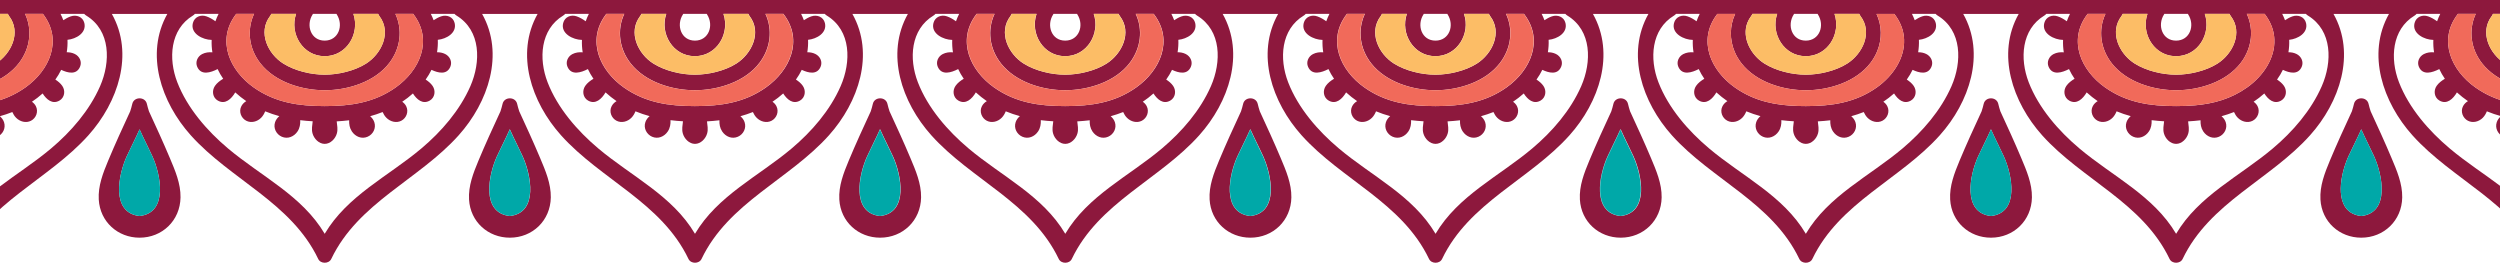 <?xml version="1.0" encoding="utf-8"?>
<!-- Generator: Adobe Illustrator 16.0.0, SVG Export Plug-In . SVG Version: 6.00 Build 0)  -->
<!DOCTYPE svg PUBLIC "-//W3C//DTD SVG 1.1//EN" "http://www.w3.org/Graphics/SVG/1.1/DTD/svg11.dtd">
<svg version="1.1" id="Layer_1" xmlns="http://www.w3.org/2000/svg" xmlns:xlink="http://www.w3.org/1999/xlink" x="0px" y="0px"
	 width="375px" height="42px" viewBox="0 0 375 42" enable-background="new 0 0 375 42" xml:space="preserve">
<g>
	<path fill="none" d="M159.79,6.094c-2.084,0.008-2.856-2.311-1.813-3.928c0.019-0.027,0.028-0.055,0.044-0.082
		c0.59,0,1.18,0,1.77,0s1.18,0,1.77,0c0.016,0.027,0.025,0.055,0.043,0.082C162.656,3.797,161.87,6.086,159.79,6.094z"/>
	<path fill="none" d="M270.874,11.203c2.006,0,4.475-0.566,6.209-1.668C275.351,10.637,272.88,11.203,270.874,11.203z"/>
	<path fill="none" d="M150.136,9.527c-1.741-2.201-2.097-5.029-0.973-7.443c0.01,0,0.02,0,0.029,0
		c-1.125,2.414-0.77,5.242,0.972,7.443c2.21,2.791,6.204,4.006,9.612,4.008c-0.006,0-0.01,0.002-0.015,0.002
		C156.352,13.537,152.348,12.322,150.136,9.527z"/>
	<path fill="none" d="M170.454,13.107c-3.247,2.309-6.825,2.809-10.664,2.809c-0.005,0-0.009,0-0.014,0
		c3.833-0.002,7.404-0.502,10.648-2.809c3.553-2.525,5.638-7.023,2.658-10.959c-0.017-0.021-0.025-0.045-0.041-0.064
		c0.01,0,0.02,0,0.029,0c0.015,0.02,0.023,0.043,0.041,0.064C176.091,6.084,174.005,10.582,170.454,13.107z"/>
	<path fill="none" d="M166,9.535c-1.734,1.102-4.203,1.668-6.21,1.668c-0.005,0-0.01-0.002-0.014-0.002
		c2.004-0.002,4.463-0.566,6.195-1.666c2.279-1.445,3.875-4.65,1.982-7.131c-0.078-0.105-0.131-0.213-0.173-0.32
		c0.009,0,0.019,0,0.027,0c0.043,0.107,0.097,0.215,0.175,0.32C169.875,4.885,168.28,8.09,166,9.535z"/>
	<path fill="none" d="M94.593,9.527c-1.74-2.201-2.096-5.029-0.973-7.443c0.01,0,0.02,0,0.029,0
		c-1.123,2.414-0.768,5.242,0.972,7.443c2.211,2.791,6.204,4.006,9.612,4.008c-0.006,0-0.011,0.002-0.015,0.002
		C100.809,13.537,96.805,12.322,94.593,9.527z"/>
	<path fill="none" d="M110.457,9.535c-1.733,1.102-4.203,1.668-6.21,1.668c-0.004,0-0.009-0.002-0.014-0.002
		c2.004-0.002,4.465-0.566,6.195-1.666c2.279-1.445,3.876-4.65,1.982-7.131c-0.078-0.105-0.131-0.213-0.173-0.32
		c0.009,0,0.02,0,0.028,0c0.042,0.107,0.096,0.215,0.175,0.32C114.335,4.885,112.737,8.09,110.457,9.535z"/>
	<path fill="none" d="M114.911,13.107c-3.247,2.309-6.824,2.809-10.664,2.809c-0.005,0-0.009,0-0.014,0
		c3.834-0.002,7.404-0.502,10.649-2.809c3.552-2.525,5.637-7.023,2.657-10.959c-0.017-0.021-0.025-0.045-0.041-0.064
		c0.01,0,0.02,0,0.029,0c0.015,0.02,0.025,0.043,0.041,0.064C120.55,6.084,118.465,10.582,114.911,13.107z"/>
	<path fill="none" d="M22.867,23.467c-0.629-1.383-1.332-2.705-1.933-4.074C21.536,20.762,22.239,22.084,22.867,23.467
		c1.22,2.688,2.431,8.43-1.933,8.939c0,0,0,0-0.001,0C25.297,31.896,24.086,26.154,22.867,23.467z"/>
	<path fill="none" d="M118.763,22.258c-4.97,4.189-11.13,7.08-14.516,12.813c-3.384-5.732-9.544-8.623-14.514-12.813
		c-3.111-2.621-6.1-6.039-7.6-9.93C80.78,8.82,81.032,4.424,84.485,2.33c0.119-0.07,0.21-0.156,0.288-0.246c1.185,0,2.371,0,3.555,0
		c-0.185,0.361-0.339,0.734-0.473,1.107c-0.417-0.303-0.858-0.561-1.347-0.736c-0.844-0.305-1.793,0.068-2.033,1.004
		c-0.412,1.588,1.508,2.518,2.818,2.527c-0.027,0.625,0.01,1.248,0.109,1.863c-0.527-0.049-1.063,0.02-1.544,0.266
		c-0.681,0.354-1.056,1.168-0.731,1.912c0.584,1.334,2.01,0.865,3.057,0.334c0.233,0.5,0.511,0.986,0.835,1.453
		c-0.468,0.279-0.931,0.625-1.237,1.074c-0.496,0.727-0.352,1.754,0.437,2.203c1.112,0.633,2.038-0.254,2.612-1.232
		c0.529,0.486,1.082,0.92,1.652,1.311c-0.303,0.176-0.559,0.43-0.729,0.744c-0.436,0.807-0.045,1.801,0.723,2.197
		c0.748,0.387,1.659,0.141,2.237-0.449c0.273-0.277,0.46-0.609,0.606-0.965c0.69,0.285,1.398,0.527,2.121,0.723
		c-0.285,0.246-0.514,0.543-0.637,0.908c-0.302,0.896,0.186,1.824,1.011,2.182c0.883,0.385,1.828-0.008,2.353-0.795
		c0.348-0.52,0.433-1.1,0.409-1.689c0.618,0.078,1.242,0.133,1.87,0.166c-0.063,0.598-0.195,1.186-0.031,1.799
		c0.219,0.816,0.963,1.59,1.83,1.59c0.869,0,1.613-0.773,1.832-1.59c0.163-0.605,0.033-1.191-0.029-1.785
		c0.626-0.035,1.248-0.09,1.867-0.164c-0.021,0.586,0.064,1.158,0.41,1.674c0.525,0.787,1.47,1.18,2.353,0.795
		c0.825-0.357,1.313-1.285,1.011-2.182c-0.121-0.361-0.347-0.654-0.627-0.898c0.636-0.176,1.261-0.381,1.871-0.625
		c0.141,0.314,0.318,0.607,0.564,0.857c0.578,0.59,1.49,0.836,2.236,0.449c0.776-0.402,1.146-1.385,0.723-2.197
		c-0.135-0.262-0.344-0.484-0.583-0.652c0.556-0.371,1.093-0.785,1.606-1.244c0.578,0.912,1.463,1.672,2.512,1.074
		c0.789-0.449,0.934-1.477,0.438-2.203c-0.262-0.387-0.642-0.697-1.04-0.955c0.337-0.471,0.628-0.957,0.872-1.459
		c1.015,0.477,2.281,0.789,2.823-0.447c0.337-0.773-0.079-1.59-0.784-1.934c-0.381-0.186-0.791-0.262-1.205-0.256
		c0.099-0.619,0.142-1.242,0.111-1.867c1.291-0.125,2.885-1.031,2.531-2.512c-0.227-0.945-1.2-1.295-2.035-1.004
		c-0.4,0.139-0.77,0.344-1.121,0.578c-0.122-0.32-0.259-0.637-0.416-0.949c1.184,0,2.369,0,3.556,0
		c0.077,0.09,0.168,0.176,0.288,0.246c3.707,2.248,3.669,6.98,2.087,10.594C124.504,16.568,121.747,19.742,118.763,22.258z"/>
	<path fill="none" d="M99.921,2.084c0.01,0,0.02,0,0.029,0c-1.001,2.941,0.982,6.334,4.283,6.344c-0.006,0-0.01,0-0.015,0
		C100.909,8.428,98.919,5.029,99.921,2.084z"/>
	<path fill="none" d="M229.847,22.258c-4.971,4.189-11.131,7.08-14.515,12.813c-3.386-5.732-9.543-8.623-14.515-12.813
		c-3.11-2.621-6.099-6.039-7.6-9.93c-1.354-3.508-1.102-7.904,2.353-9.998c0.118-0.07,0.21-0.156,0.288-0.246
		c1.185,0,2.369,0,3.556,0c-0.185,0.361-0.339,0.734-0.474,1.107c-0.417-0.303-0.859-0.561-1.348-0.736
		c-0.844-0.305-1.793,0.068-2.033,1.004c-0.411,1.588,1.507,2.518,2.818,2.527c-0.026,0.625,0.01,1.248,0.109,1.863
		c-0.527-0.049-1.063,0.02-1.543,0.266c-0.683,0.354-1.058,1.168-0.732,1.912c0.584,1.334,2.011,0.865,3.058,0.334
		c0.234,0.5,0.512,0.986,0.836,1.453c-0.468,0.279-0.931,0.625-1.238,1.074c-0.497,0.727-0.353,1.754,0.438,2.203
		c1.112,0.633,2.036-0.254,2.609-1.232c0.53,0.486,1.082,0.92,1.653,1.311c-0.303,0.176-0.56,0.43-0.729,0.744
		c-0.436,0.807-0.046,1.801,0.724,2.197c0.746,0.387,1.659,0.141,2.237-0.449c0.273-0.277,0.458-0.609,0.605-0.965
		c0.691,0.285,1.398,0.527,2.121,0.723c-0.285,0.246-0.515,0.543-0.637,0.908c-0.303,0.896,0.185,1.824,1.01,2.182
		c0.883,0.385,1.83-0.008,2.355-0.795c0.348-0.52,0.43-1.1,0.409-1.689c0.616,0.078,1.239,0.133,1.867,0.166
		c-0.063,0.598-0.195,1.186-0.031,1.799c0.219,0.816,0.964,1.59,1.832,1.59s1.614-0.773,1.831-1.59
		c0.164-0.605,0.032-1.191-0.029-1.785c0.625-0.035,1.248-0.09,1.866-0.164c-0.021,0.586,0.065,1.158,0.41,1.674
		c0.526,0.787,1.473,1.18,2.354,0.795c0.825-0.357,1.311-1.285,1.009-2.182c-0.121-0.361-0.347-0.654-0.625-0.898
		c0.634-0.176,1.259-0.381,1.871-0.625c0.14,0.314,0.317,0.607,0.563,0.857c0.577,0.59,1.491,0.836,2.237,0.449
		c0.776-0.402,1.145-1.385,0.723-2.197c-0.136-0.262-0.344-0.484-0.583-0.652c0.556-0.371,1.091-0.785,1.605-1.244
		c0.578,0.912,1.462,1.672,2.513,1.074c0.79-0.449,0.935-1.477,0.438-2.203c-0.263-0.387-0.644-0.697-1.04-0.955
		c0.337-0.471,0.627-0.957,0.871-1.459c1.017,0.477,2.281,0.789,2.822-0.447c0.338-0.773-0.078-1.59-0.783-1.934
		c-0.381-0.186-0.791-0.262-1.203-0.256c0.098-0.619,0.141-1.242,0.111-1.867c1.288-0.125,2.883-1.031,2.529-2.512
		c-0.227-0.945-1.201-1.295-2.033-1.004c-0.4,0.139-0.771,0.344-1.121,0.578c-0.123-0.32-0.26-0.637-0.419-0.949
		c1.187,0,2.37,0,3.556,0c0.078,0.09,0.17,0.176,0.288,0.246c3.707,2.248,3.669,6.98,2.09,10.594
		C235.589,16.568,232.833,19.742,229.847,22.258z"/>
	<path fill="none" d="M225.996,13.107c-3.249,2.309-6.824,2.809-10.664,2.809c-0.004,0-0.009,0-0.013,0
		c3.833-0.002,7.404-0.502,10.649-2.809c3.552-2.525,5.638-7.023,2.657-10.959c-0.017-0.021-0.025-0.045-0.041-0.064
		c0.009,0,0.018,0,0.027,0c0.016,0.02,0.024,0.043,0.041,0.064C231.634,6.084,229.548,10.582,225.996,13.107z"/>
	<path fill="none" d="M270.874,6.094c-2.084,0.008-2.857-2.311-1.812-3.928c0.019-0.027,0.027-0.055,0.043-0.082
		c0.59,0,1.18,0,1.769,0c0.59,0,1.18,0,1.77,0c0.016,0.027,0.024,0.055,0.043,0.082C273.741,3.797,272.954,6.086,270.874,6.094z"/>
	<path fill="none" d="M174.305,22.258c-4.97,4.189-11.129,7.08-14.515,12.813c-3.384-5.732-9.544-8.623-14.514-12.813
		c-3.112-2.621-6.1-6.039-7.601-9.93c-1.354-3.508-1.103-7.904,2.353-9.998c0.119-0.07,0.21-0.156,0.288-0.246
		c1.185,0,2.37,0,3.555,0c-0.185,0.361-0.339,0.734-0.474,1.107c-0.417-0.303-0.858-0.561-1.348-0.736
		c-0.843-0.305-1.791,0.068-2.033,1.004c-0.41,1.588,1.508,2.518,2.818,2.527c-0.026,0.625,0.01,1.248,0.109,1.863
		c-0.526-0.049-1.063,0.02-1.542,0.266c-0.681,0.354-1.058,1.168-0.731,1.912c0.584,1.334,2.009,0.865,3.056,0.334
		c0.234,0.5,0.512,0.986,0.836,1.453c-0.468,0.279-0.931,0.625-1.238,1.074c-0.497,0.727-0.352,1.754,0.438,2.203
		c1.112,0.633,2.038-0.254,2.612-1.232c0.529,0.486,1.08,0.92,1.65,1.311c-0.303,0.176-0.56,0.43-0.729,0.744
		c-0.434,0.807-0.045,1.801,0.724,2.197c0.747,0.387,1.66,0.141,2.238-0.449c0.272-0.277,0.46-0.609,0.606-0.965
		c0.69,0.285,1.397,0.527,2.119,0.723c-0.284,0.246-0.512,0.543-0.635,0.908c-0.302,0.896,0.183,1.824,1.01,2.182
		c0.881,0.385,1.828-0.008,2.354-0.795c0.348-0.52,0.432-1.1,0.409-1.689c0.617,0.078,1.241,0.133,1.868,0.166
		c-0.063,0.598-0.195,1.186-0.032,1.799c0.219,0.816,0.964,1.59,1.833,1.59c0.867,0,1.613-0.773,1.832-1.59
		c0.163-0.605,0.033-1.191-0.029-1.785c0.625-0.035,1.248-0.09,1.865-0.164c-0.021,0.586,0.065,1.158,0.409,1.674
		c0.526,0.787,1.473,1.18,2.354,0.795c0.826-0.357,1.313-1.285,1.012-2.182c-0.121-0.361-0.348-0.654-0.628-0.898
		c0.637-0.176,1.262-0.381,1.872-0.625c0.14,0.314,0.316,0.607,0.563,0.857c0.577,0.59,1.492,0.836,2.238,0.449
		c0.776-0.402,1.146-1.385,0.723-2.197c-0.137-0.262-0.344-0.484-0.584-0.652c0.557-0.371,1.092-0.785,1.606-1.244
		c0.579,0.912,1.461,1.672,2.513,1.074c0.789-0.449,0.934-1.477,0.438-2.203c-0.264-0.387-0.645-0.697-1.041-0.955
		c0.337-0.471,0.627-0.957,0.872-1.459c1.016,0.477,2.281,0.789,2.823-0.447c0.338-0.773-0.078-1.59-0.783-1.934
		c-0.381-0.186-0.791-0.262-1.205-0.256c0.099-0.619,0.141-1.242,0.111-1.867c1.289-0.125,2.883-1.031,2.53-2.512
		c-0.226-0.945-1.199-1.295-2.034-1.004c-0.4,0.139-0.771,0.344-1.121,0.578c-0.123-0.32-0.26-0.637-0.419-0.949
		c1.187,0,2.371,0,3.558,0c0.078,0.09,0.168,0.176,0.287,0.246c3.709,2.248,3.671,6.98,2.089,10.594
		C180.046,16.568,177.29,19.742,174.305,22.258z"/>
	<path fill="none" d="M78.395,23.467c-0.626-1.379-1.325-2.695-1.925-4.059c0.003-0.006,0.006-0.012,0.008-0.016
		c0.601,1.369,1.303,2.691,1.932,4.074c1.221,2.688,2.431,8.43-1.932,8.939c-0.002,0-0.005-0.002-0.008-0.002
		C80.823,31.889,79.613,26.152,78.395,23.467z"/>
	<path fill="none" d="M205.68,9.527c-1.741-2.201-2.097-5.029-0.973-7.443c0.009,0,0.019,0,0.027,0
		c-1.124,2.414-0.77,5.242,0.973,7.443c2.208,2.791,6.204,4.006,9.612,4.01c-0.004,0-0.01,0-0.014,0
		C211.895,13.537,207.891,12.322,205.68,9.527z"/>
	<path fill="none" d="M211.008,2.084c0.009,0,0.019,0,0.027,0c-1.001,2.941,0.981,6.334,4.284,6.344c-0.006,0-0.008,0-0.014,0
		C211.995,8.428,210.007,5.029,211.008,2.084z"/>
	<path fill="none" d="M215.332,6.094c-2.085,0.008-2.858-2.311-1.813-3.928c0.019-0.027,0.028-0.055,0.044-0.082
		c0.59,0,1.179,0,1.769,0s1.18,0,1.769,0c0.016,0.027,0.025,0.055,0.044,0.082C218.198,3.797,217.411,6.086,215.332,6.094z"/>
	<path fill="none" d="M221.543,9.535c-1.735,1.102-4.204,1.668-6.211,1.668c-0.004,0-0.009-0.002-0.013-0.002
		c2.002,0,4.465-0.566,6.196-1.666c2.278-1.445,3.875-4.65,1.981-7.131c-0.078-0.105-0.131-0.213-0.173-0.32
		c0.009,0,0.017,0,0.026,0c0.041,0.107,0.095,0.215,0.174,0.32C225.418,4.885,223.821,8.09,221.543,9.535z"/>
	<path fill="none" d="M155.464,2.084c0.009,0,0.02,0,0.028,0c-1.001,2.941,0.983,6.334,4.284,6.344c-0.006,0-0.01,0-0.015,0
		C156.452,8.428,154.462,5.029,155.464,2.084z"/>
	<path fill="none" d="M48.708,8.428L48.708,8.428c3.307,0,5.297-3.398,4.295-6.344c0.001,0,0.001,0,0.002,0
		C54.007,5.029,52.017,8.428,48.708,8.428z"/>
	<path fill="none" d="M104.247,6.094c-2.083,0.008-2.856-2.311-1.811-3.928c0.018-0.027,0.027-0.055,0.043-0.082
		c0.59,0,1.18,0,1.768,0c0.59,0,1.18,0,1.77,0c0.016,0.027,0.025,0.055,0.043,0.082C107.113,3.797,106.327,6.086,104.247,6.094z"/>
	<path fill="none" d="M58.423,9.408c-2.182,2.887-6.27,4.129-9.715,4.129h-0.001c3.445,0,7.532-1.242,9.714-4.129
		c1.66-2.197,1.988-4.955,0.884-7.324h0.001C60.411,4.453,60.083,7.211,58.423,9.408z"/>
	<path fill="none" d="M38.044,13.107c3.27,2.314,6.808,2.809,10.663,2.809h-0.001c-3.854,0-7.394-0.494-10.664-2.809
		c-3.565-2.521-5.632-7.031-2.658-10.959c0.018-0.021,0.026-0.045,0.041-0.064c0.001,0,0.001,0,0.002,0
		c-0.016,0.02-0.024,0.043-0.041,0.064C32.411,6.076,34.478,10.586,38.044,13.107z"/>
	<path fill="none" d="M63.22,22.258c-4.97,4.189-11.13,7.08-14.514,12.813c-3.386-5.732-9.543-8.623-14.515-12.813
		c-3.112-2.621-6.099-6.039-7.601-9.93c-1.354-3.508-1.102-7.904,2.352-9.998c0.12-0.07,0.211-0.156,0.289-0.246
		c1.186,0,2.37,0,3.555,0c-0.185,0.361-0.337,0.734-0.473,1.107c-0.416-0.303-0.859-0.561-1.348-0.736
		c-0.844-0.305-1.793,0.068-2.033,1.004c-0.409,1.588,1.508,2.518,2.818,2.527c-0.027,0.625,0.01,1.248,0.109,1.863
		c-0.527-0.049-1.063,0.02-1.543,0.266c-0.682,0.354-1.057,1.168-0.731,1.912c0.585,1.334,2.011,0.865,3.058,0.334
		c0.232,0.5,0.512,0.986,0.836,1.453c-0.469,0.279-0.932,0.625-1.238,1.074c-0.498,0.727-0.354,1.754,0.438,2.203
		c1.11,0.633,2.035-0.254,2.609-1.232c0.529,0.486,1.083,0.92,1.653,1.311c-0.304,0.176-0.56,0.43-0.729,0.744
		c-0.436,0.807-0.045,1.801,0.723,2.197c0.749,0.387,1.66,0.141,2.238-0.449c0.273-0.277,0.459-0.609,0.605-0.965
		c0.691,0.285,1.398,0.527,2.121,0.723c-0.285,0.246-0.514,0.543-0.637,0.908c-0.302,0.896,0.186,1.824,1.011,2.182
		c0.883,0.385,1.829-0.008,2.355-0.795c0.348-0.52,0.43-1.1,0.407-1.689c0.617,0.078,1.241,0.133,1.869,0.166
		c-0.062,0.598-0.195,1.186-0.031,1.799c0.219,0.816,0.963,1.59,1.832,1.59c0.868,0,1.613-0.773,1.83-1.59
		c0.163-0.605,0.034-1.191-0.029-1.785c0.626-0.035,1.25-0.09,1.867-0.164c-0.02,0.586,0.064,1.158,0.41,1.674
		c0.525,0.787,1.473,1.18,2.354,0.795c0.826-0.357,1.312-1.285,1.01-2.182c-0.121-0.361-0.347-0.654-0.625-0.898
		c0.634-0.176,1.259-0.381,1.871-0.625c0.139,0.314,0.316,0.607,0.563,0.857c0.578,0.59,1.492,0.836,2.238,0.449
		c0.775-0.402,1.145-1.385,0.724-2.197c-0.137-0.262-0.344-0.484-0.585-0.652c0.558-0.371,1.092-0.785,1.605-1.244
		c0.578,0.912,1.463,1.672,2.514,1.074c0.789-0.449,0.935-1.477,0.438-2.203c-0.264-0.387-0.644-0.697-1.042-0.955
		c0.337-0.471,0.629-0.957,0.872-1.459c1.016,0.477,2.281,0.789,2.823-0.447c0.337-0.773-0.079-1.59-0.782-1.934
		c-0.382-0.186-0.792-0.262-1.205-0.256c0.098-0.619,0.141-1.242,0.112-1.867c1.288-0.125,2.883-1.031,2.528-2.512
		c-0.227-0.945-1.2-1.295-2.032-1.004c-0.401,0.139-0.771,0.344-1.121,0.578c-0.124-0.32-0.261-0.637-0.419-0.949
		c1.186,0,2.369,0,3.556,0c0.078,0.09,0.169,0.176,0.288,0.246c3.707,2.248,3.669,6.98,2.09,10.594
		C68.961,16.568,66.207,19.742,63.22,22.258z"/>
	<path fill="none" d="M7.677,22.258c-4.97,4.189-11.129,7.08-14.513,12.813c-3.384-5.732-9.544-8.623-14.515-12.813
		c-3.111-2.621-6.099-6.039-7.602-9.93c-1.353-3.508-1.102-7.904,2.354-9.998c0.118-0.07,0.21-0.156,0.288-0.246
		c1.185,0,2.368,0,3.555,0c-0.186,0.361-0.339,0.734-0.475,1.107c-0.416-0.303-0.857-0.561-1.348-0.736
		c-0.842-0.305-1.79,0.068-2.032,1.004c-0.41,1.588,1.508,2.518,2.817,2.527c-0.025,0.625,0.011,1.248,0.111,1.863
		c-0.529-0.049-1.064,0.02-1.543,0.266c-0.682,0.354-1.057,1.168-0.732,1.912c0.585,1.334,2.01,0.865,3.057,0.334
		c0.234,0.5,0.512,0.986,0.836,1.453c-0.468,0.279-0.932,0.625-1.238,1.074c-0.496,0.727-0.352,1.754,0.438,2.203
		c1.111,0.633,2.037-0.254,2.611-1.232c0.529,0.486,1.081,0.92,1.651,1.311c-0.302,0.176-0.56,0.43-0.728,0.744
		c-0.436,0.807-0.046,1.801,0.723,2.197c0.747,0.387,1.66,0.141,2.238-0.449c0.273-0.277,0.459-0.609,0.605-0.965
		c0.691,0.285,1.398,0.527,2.119,0.723c-0.285,0.246-0.513,0.543-0.635,0.908c-0.301,0.896,0.185,1.824,1.01,2.182
		c0.882,0.385,1.828-0.008,2.354-0.795c0.348-0.52,0.431-1.1,0.409-1.689c0.618,0.078,1.242,0.133,1.868,0.166
		c-0.063,0.598-0.195,1.186-0.032,1.799c0.219,0.816,0.963,1.59,1.833,1.59c0.867,0,1.613-0.773,1.832-1.59
		c0.163-0.605,0.032-1.191-0.03-1.785c0.625-0.035,1.249-0.09,1.866-0.164c-0.021,0.586,0.065,1.158,0.409,1.674
		c0.525,0.787,1.473,1.18,2.354,0.795c0.827-0.357,1.313-1.285,1.012-2.182c-0.121-0.361-0.346-0.654-0.627-0.898
		c0.637-0.176,1.262-0.381,1.872-0.625c0.14,0.314,0.316,0.607,0.563,0.857c0.577,0.59,1.491,0.836,2.238,0.449
		c0.776-0.402,1.146-1.385,0.723-2.197c-0.137-0.262-0.344-0.484-0.583-0.652c0.556-0.371,1.091-0.785,1.605-1.244
		c0.579,0.912,1.461,1.672,2.512,1.074c0.79-0.449,0.935-1.477,0.438-2.203c-0.265-0.387-0.644-0.697-1.042-0.955
		c0.338-0.471,0.628-0.957,0.873-1.459c1.016,0.477,2.282,0.789,2.822-0.447c0.339-0.773-0.078-1.59-0.782-1.934
		c-0.382-0.186-0.792-0.262-1.206-0.256c0.1-0.619,0.141-1.242,0.112-1.867c1.29-0.125,2.883-1.031,2.53-2.512
		c-0.226-0.945-1.201-1.295-2.034-1.004C10.22,2.594,9.851,2.799,9.5,3.033c-0.122-0.32-0.259-0.637-0.419-0.949
		c1.186,0,2.372,0,3.557,0c0.078,0.09,0.168,0.176,0.287,0.246c3.709,2.248,3.67,6.98,2.09,10.594
		C13.419,16.568,10.664,19.742,7.677,22.258z"/>
	<path fill="none" d="M48.706,6.094c-2.085,0.008-2.858-2.311-1.813-3.928c0.018-0.027,0.027-0.055,0.043-0.082
		c0.59,0,1.18,0,1.77,0s1.18,0,1.768,0c0.016,0.027,0.026,0.055,0.045,0.082C51.57,3.797,50.785,6.086,48.706,6.094z"/>
	<path fill="none" d="M42.497,9.535c1.766,1.104,4.168,1.668,6.21,1.668h-0.001C46.665,11.203,44.262,10.639,42.497,9.535
		c-2.293-1.43-3.867-4.662-1.984-7.131c0.078-0.105,0.132-0.213,0.174-0.32c0.001,0,0.001,0,0.002,0
		c-0.043,0.107-0.096,0.215-0.174,0.32C38.633,4.873,40.206,8.105,42.497,9.535z"/>
	<path fill="none" d="M341.078,5.166c-0.083-0.508-0.233-1.016-0.453-1.52C340.845,4.15,340.995,4.658,341.078,5.166z"/>
	<path fill="none" d="M189.465,23.467c-0.624-1.373-1.32-2.686-1.918-4.045c0.005-0.01,0.011-0.02,0.015-0.029
		c0.602,1.369,1.305,2.691,1.932,4.074c1.221,2.688,2.43,8.43-1.932,8.939c-0.006,0-0.01-0.002-0.015-0.002
		C191.891,31.881,190.683,26.15,189.465,23.467z"/>
	<path fill="none" d="M339.698,2.084c0.014,0.02,0.023,0.043,0.04,0.064c-0.017-0.021-0.026-0.045-0.042-0.064H339.698z"/>
	<path fill="none" d="M316.79,9.527c2.214,2.795,6.217,4.01,9.627,4.01C323.007,13.537,319.003,12.322,316.79,9.527z"/>
	<path fill="none" d="M396.473,22.258c-4.97,4.189-11.13,7.08-14.515,12.813c-3.385-5.732-9.543-8.623-14.513-12.813
		c-3.113-2.621-6.099-6.039-7.602-9.93c-1.354-3.508-1.102-7.904,2.354-9.998c0.117-0.07,0.208-0.156,0.286-0.246
		c1.185,0,2.37,0,3.556,0c-0.186,0.361-0.338,0.734-0.475,1.107c-0.417-0.303-0.857-0.561-1.347-0.736
		c-0.844-0.305-1.793,0.068-2.034,1.004c-0.408,1.588,1.508,2.518,2.819,2.527c-0.027,0.625,0.009,1.248,0.109,1.863
		c-0.527-0.049-1.063,0.02-1.543,0.266c-0.683,0.354-1.056,1.168-0.731,1.912c0.584,1.334,2.01,0.865,3.057,0.334
		c0.233,0.5,0.512,0.986,0.836,1.453c-0.467,0.279-0.931,0.625-1.239,1.074c-0.496,0.727-0.351,1.754,0.438,2.203
		c1.111,0.633,2.035-0.254,2.609-1.232c0.53,0.486,1.084,0.92,1.654,1.311c-0.304,0.176-0.561,0.43-0.729,0.744
		c-0.435,0.807-0.044,1.801,0.723,2.197c0.749,0.387,1.661,0.141,2.238-0.449c0.273-0.277,0.46-0.609,0.605-0.965
		c0.691,0.285,1.398,0.527,2.121,0.723c-0.285,0.246-0.513,0.543-0.637,0.908c-0.302,0.896,0.185,1.824,1.012,2.182
		c0.882,0.385,1.828-0.008,2.353-0.795c0.35-0.52,0.433-1.1,0.409-1.689c0.617,0.078,1.241,0.133,1.868,0.166
		c-0.063,0.598-0.195,1.186-0.031,1.799c0.219,0.816,0.964,1.59,1.832,1.59c0.869,0,1.615-0.773,1.834-1.59
		c0.16-0.605,0.031-1.191-0.031-1.785c0.625-0.035,1.248-0.09,1.865-0.164c-0.02,0.586,0.065,1.158,0.41,1.674
		c0.526,0.787,1.473,1.18,2.354,0.795c0.825-0.357,1.312-1.285,1.009-2.182c-0.121-0.361-0.345-0.654-0.625-0.898
		c0.635-0.176,1.261-0.381,1.871-0.625c0.141,0.314,0.316,0.607,0.563,0.857c0.578,0.59,1.492,0.836,2.238,0.449
		c0.776-0.402,1.146-1.385,0.725-2.197c-0.137-0.262-0.344-0.484-0.584-0.652c0.557-0.371,1.09-0.785,1.604-1.244
		c0.578,0.912,1.462,1.672,2.513,1.074c0.791-0.449,0.936-1.477,0.438-2.203c-0.263-0.387-0.643-0.697-1.041-0.955
		c0.338-0.471,0.629-0.957,0.872-1.459c1.017,0.477,2.281,0.789,2.823-0.447c0.337-0.773-0.078-1.59-0.783-1.934
		c-0.381-0.186-0.791-0.262-1.204-0.256c0.099-0.619,0.141-1.242,0.112-1.867c1.287-0.125,2.881-1.031,2.528-2.512
		c-0.226-0.945-1.2-1.295-2.032-1.004c-0.401,0.139-0.771,0.344-1.121,0.578c-0.124-0.32-0.261-0.637-0.42-0.949
		c1.187,0,2.371,0,3.557,0c0.078,0.09,0.169,0.176,0.287,0.246c3.709,2.248,3.67,6.98,2.09,10.594
		C402.215,16.568,399.46,19.742,396.473,22.258z"/>
	<path fill="none" d="M326.417,11.203c2.006,0,4.474-0.566,6.209-1.668C330.892,10.637,328.423,11.203,326.417,11.203z"/>
	<path fill="none" d="M326.417,6.094c-2.084,0.008-2.858-2.311-1.813-3.928c0.018-0.027,0.028-0.055,0.044-0.082
		c0.589,0,1.179,0,1.769,0s1.18,0,1.77,0c0.016,0.027,0.024,0.055,0.043,0.082C329.282,3.797,328.496,6.086,326.417,6.094z"/>
	<path fill="none" d="M322.118,2.084h0.002c-0.689,2.025,0.035,4.264,1.631,5.465C322.155,6.348,321.43,4.109,322.118,2.084z"/>
	<path fill="none" d="M336.691,8.561c0.828-1.453,1.132-3.076,0.884-4.641C337.823,5.484,337.52,7.107,336.691,8.561z"/>
	<path fill="none" d="M356.12,23.467c-0.629-1.383-1.332-2.705-1.933-4.074C354.789,20.762,355.492,22.084,356.12,23.467
		c1.22,2.688,2.431,8.43-1.933,8.939c0,0,0,0-0.001,0C358.55,31.896,357.339,26.154,356.12,23.467z"/>
	<path fill="none" d="M244.992,23.467c-0.621-1.367-1.313-2.676-1.909-4.029c0.007-0.016,0.015-0.029,0.021-0.045
		c0.602,1.369,1.303,2.691,1.931,4.074c1.222,2.688,2.431,8.43-1.931,8.939c-0.008-0.002-0.015-0.004-0.022-0.006
		C247.417,31.875,246.21,26.148,244.992,23.467z"/>
	<path fill="none" d="M371.297,13.107c3.27,2.314,6.808,2.809,10.663,2.809h-0.002C378.104,15.916,374.565,15.422,371.297,13.107
		c-3.569-2.521-5.634-7.031-2.66-10.959c0.017-0.021,0.026-0.045,0.04-0.064c0.002,0,0.002,0,0.003,0
		c-0.016,0.02-0.024,0.043-0.042,0.064C365.664,6.076,367.73,10.586,371.297,13.107z"/>
	<path fill="none" d="M298.646,19.393c-0.6,1.369-1.302,2.693-1.932,4.074C297.344,22.086,298.044,20.762,298.646,19.393z"/>
	<path fill="none" d="M337.081,13.107c-2.437,1.732-5.058,2.445-7.835,2.693c2.777-0.248,5.398-0.961,7.833-2.693
		c2.443-1.738,4.191-4.406,4.077-7.182C341.271,8.701,339.523,11.369,337.081,13.107z"/>
	<path fill="none" d="M375.75,9.535c1.766,1.104,4.168,1.668,6.21,1.668h-0.002C379.918,11.203,377.515,10.639,375.75,9.535
		c-2.293-1.43-3.867-4.662-1.984-7.131c0.078-0.105,0.132-0.213,0.173-0.32c0.002,0,0.002,0,0.003,0
		c-0.043,0.107-0.097,0.215-0.175,0.32C371.886,4.873,373.458,8.105,375.75,9.535z"/>
	<path fill="none" d="M340.931,22.258c-4.971,4.189-11.13,7.08-14.514,12.813c-3.385-5.732-9.545-8.623-14.515-12.813
		c-3.112-2.621-6.099-6.039-7.602-9.93c-1.353-3.508-1.102-7.904,2.354-9.998c0.118-0.07,0.209-0.156,0.287-0.246
		c1.186,0,2.369,0,3.555,0c-0.185,0.361-0.338,0.734-0.474,1.107c-0.417-0.303-0.858-0.561-1.348-0.736
		c-0.843-0.305-1.79,0.068-2.032,1.004c-0.41,1.588,1.509,2.518,2.817,2.527c-0.026,0.625,0.011,1.248,0.11,1.863
		c-0.527-0.049-1.063,0.02-1.543,0.266c-0.682,0.354-1.056,1.168-0.731,1.912c0.585,1.334,2.009,0.865,3.056,0.334
		c0.234,0.5,0.512,0.986,0.836,1.453c-0.467,0.279-0.931,0.625-1.238,1.074c-0.496,0.727-0.352,1.754,0.438,2.203
		c1.112,0.633,2.038-0.254,2.612-1.232c0.53,0.486,1.081,0.92,1.651,1.311c-0.303,0.176-0.561,0.43-0.729,0.744
		c-0.435,0.807-0.045,1.801,0.723,2.197c0.748,0.387,1.66,0.141,2.238-0.449c0.272-0.277,0.46-0.609,0.607-0.965
		c0.689,0.285,1.396,0.527,2.118,0.723c-0.285,0.246-0.512,0.543-0.636,0.908c-0.301,0.896,0.186,1.824,1.011,2.182
		c0.882,0.385,1.828-0.008,2.354-0.795c0.348-0.52,0.431-1.1,0.408-1.689c0.619,0.078,1.242,0.133,1.87,0.166
		c-0.063,0.598-0.196,1.186-0.031,1.799c0.216,0.816,0.961,1.59,1.831,1.59c0.868,0,1.613-0.773,1.832-1.59
		c0.162-0.605,0.032-1.191-0.03-1.785c0.626-0.035,1.249-0.09,1.866-0.164c-0.021,0.586,0.064,1.158,0.408,1.674
		c0.526,0.787,1.473,1.18,2.355,0.795c0.826-0.357,1.312-1.285,1.011-2.182c-0.121-0.361-0.347-0.654-0.628-0.898
		c0.637-0.176,1.262-0.381,1.873-0.625c0.141,0.314,0.316,0.607,0.563,0.857c0.578,0.59,1.49,0.836,2.238,0.449
		c0.775-0.402,1.146-1.385,0.723-2.197c-0.137-0.262-0.344-0.484-0.584-0.652c0.557-0.371,1.093-0.785,1.605-1.244
		c0.58,0.912,1.463,1.672,2.514,1.074c0.789-0.449,0.934-1.477,0.438-2.203c-0.265-0.387-0.644-0.697-1.042-0.955
		c0.337-0.471,0.628-0.957,0.872-1.459c1.016,0.477,2.281,0.789,2.824-0.447c0.338-0.773-0.079-1.59-0.783-1.934
		c-0.382-0.186-0.792-0.262-1.206-0.256c0.099-0.619,0.141-1.242,0.113-1.867c1.288-0.125,2.882-1.031,2.528-2.512
		c-0.225-0.945-1.2-1.295-2.033-1.004c-0.401,0.139-0.771,0.344-1.121,0.578c-0.123-0.32-0.26-0.637-0.42-0.949
		c1.187,0,2.373,0,3.558,0c0.079,0.09,0.169,0.176,0.288,0.246c3.708,2.248,3.67,6.98,2.088,10.594
		C346.672,16.568,343.917,19.742,340.931,22.258z"/>
	<path fill="none" d="M266.575,2.084h0.002c-1.003,2.945,0.988,6.344,4.297,6.344C267.563,8.428,265.574,5.029,266.575,2.084z"/>
	<path fill="none" d="M133.923,23.467c-0.623-1.373-1.32-2.686-1.918-4.045c0.006-0.01,0.011-0.02,0.015-0.029
		c0.601,1.369,1.304,2.691,1.933,4.074c1.22,2.688,2.431,8.43-1.934,8.939c-0.006,0-0.01-0.002-0.015-0.002
		C136.349,31.883,135.142,26.15,133.923,23.467z"/>
	<path fill="none" d="M284.155,2.084c0.014,0.02,0.024,0.043,0.04,0.064c-0.017-0.021-0.026-0.045-0.042-0.064H284.155z"/>
	<path fill="none" d="M285.39,22.258c-4.971,4.189-11.131,7.08-14.516,12.813c-3.385-5.732-9.545-8.623-14.515-12.813
		c-3.11-2.621-6.099-6.039-7.599-9.93c-1.355-3.508-1.102-7.904,2.352-9.998c0.119-0.07,0.211-0.156,0.287-0.246
		c1.187,0,2.371,0,3.555,0c-0.185,0.361-0.337,0.734-0.473,1.107c-0.416-0.303-0.857-0.561-1.346-0.736
		c-0.844-0.305-1.793,0.068-2.034,1.004c-0.411,1.588,1.508,2.518,2.819,2.527c-0.027,0.625,0.009,1.248,0.109,1.863
		c-0.527-0.049-1.063,0.02-1.545,0.266c-0.681,0.354-1.056,1.168-0.731,1.912c0.585,1.334,2.011,0.865,3.058,0.334
		c0.232,0.5,0.512,0.986,0.836,1.453c-0.469,0.279-0.932,0.625-1.238,1.074c-0.496,0.727-0.352,1.754,0.436,2.203
		c1.112,0.633,2.038-0.254,2.612-1.232c0.53,0.486,1.082,0.92,1.652,1.311c-0.302,0.176-0.56,0.43-0.728,0.744
		c-0.437,0.807-0.046,1.801,0.723,2.197c0.747,0.387,1.658,0.141,2.236-0.449c0.273-0.277,0.46-0.609,0.607-0.965
		c0.689,0.285,1.398,0.527,2.121,0.723c-0.285,0.246-0.515,0.543-0.637,0.908c-0.303,0.896,0.185,1.824,1.01,2.182
		c0.883,0.385,1.827-0.008,2.354-0.795c0.348-0.52,0.432-1.1,0.408-1.689c0.619,0.078,1.242,0.133,1.87,0.166
		c-0.063,0.598-0.195,1.186-0.031,1.799c0.219,0.816,0.964,1.59,1.831,1.59c0.868,0,1.613-0.773,1.832-1.59
		c0.162-0.605,0.032-1.191-0.03-1.785c0.626-0.035,1.249-0.09,1.867-0.164c-0.021,0.586,0.065,1.158,0.41,1.674
		c0.524,0.787,1.47,1.18,2.353,0.795c0.826-0.357,1.313-1.285,1.011-2.182c-0.121-0.361-0.347-0.654-0.628-0.898
		c0.637-0.176,1.262-0.381,1.873-0.625c0.141,0.314,0.317,0.607,0.563,0.857c0.578,0.59,1.492,0.836,2.237,0.449
		c0.775-0.402,1.146-1.385,0.723-2.197c-0.136-0.262-0.344-0.484-0.584-0.652c0.557-0.371,1.093-0.785,1.607-1.244
		c0.578,0.912,1.462,1.672,2.513,1.074c0.788-0.449,0.933-1.477,0.437-2.203c-0.262-0.387-0.643-0.697-1.039-0.955
		c0.336-0.471,0.627-0.957,0.869-1.459c1.016,0.477,2.281,0.789,2.824-0.447c0.338-0.773-0.079-1.59-0.783-1.934
		c-0.382-0.186-0.792-0.262-1.205-0.256c0.098-0.619,0.141-1.242,0.112-1.867c1.289-0.125,2.883-1.031,2.528-2.512
		c-0.225-0.945-1.199-1.295-2.032-1.004c-0.402,0.139-0.771,0.344-1.122,0.578c-0.123-0.32-0.26-0.637-0.417-0.949
		c1.184,0,2.37,0,3.556,0c0.078,0.09,0.17,0.176,0.288,0.246c3.707,2.248,3.669,6.98,2.089,10.594
		C291.13,16.568,288.374,19.742,285.39,22.258z"/>
	<path fill="none" d="M285.536,5.166c-0.083-0.508-0.232-1.016-0.454-1.52C285.304,4.15,285.453,4.658,285.536,5.166z"/>
	<path fill="none" d="M261.247,9.527c2.214,2.795,6.217,4.01,9.627,4.01C267.464,13.537,263.46,12.322,261.247,9.527z"/>
	<path fill="none" d="M260.274,2.084h0.002c-0.843,1.811-0.854,3.855-0.073,5.691C259.423,5.939,259.434,3.895,260.274,2.084z"/>
	<path fill="none" d="M281.539,13.107c-3.249,2.309-6.825,2.809-10.665,2.809c3.84,0,7.415-0.5,10.662-2.809
		c2.443-1.738,4.193-4.406,4.078-7.182C285.729,8.701,283.979,11.369,281.539,13.107z"/>
	<path fill="#8D183D" d="M16.222,24.111c-0.772,1.852-1.526,3.775-1.408,5.824c0.194,3.34,2.862,5.717,6.121,5.717
		c3.393,0,6.086-2.564,6.143-6.037c0.033-2.09-0.815-4.047-1.607-5.924c-0.992-2.354-2.055-4.676-3.126-6.992
		c-0.118-0.369-0.228-0.738-0.313-1.117c-0.252-1.113-1.939-1.111-2.191,0c-0.085,0.379-0.194,0.75-0.313,1.119
		C18.391,19.154,17.265,21.615,16.222,24.111z M19.001,23.467c0.631-1.381,1.334-2.705,1.934-4.074
		c0.602,1.369,1.305,2.691,1.934,4.074c1.219,2.688,2.43,8.43-1.934,8.939c0,0,0,0-0.001,0l0,0
		C16.556,31.895,17.78,26.148,19.001,23.467z"/>
	<path fill="#8D183D" d="M71.763,24.111c-0.771,1.852-1.525,3.775-1.406,5.824c0.194,3.34,2.859,5.717,6.121,5.717
		c3.393,0,6.086-2.564,6.143-6.037c0.032-2.09-0.815-4.047-1.607-5.924c-0.992-2.354-2.056-4.676-3.127-6.992
		c-0.119-0.369-0.229-0.738-0.314-1.117c-0.252-1.113-1.938-1.111-2.189,0c-0.086,0.379-0.195,0.75-0.314,1.119
		C73.933,19.154,72.805,21.615,71.763,24.111z M74.53,23.467c0.63-1.381,1.333-2.705,1.934-4.074
		c0.002,0.004,0.005,0.01,0.006,0.016c0.003-0.006,0.006-0.012,0.008-0.016c0.601,1.369,1.303,2.691,1.932,4.074
		c1.221,2.688,2.431,8.43-1.932,8.939c-0.002,0-0.005-0.002-0.008-0.002c-0.002,0-0.005,0.002-0.008,0.002
		C72.083,31.895,73.308,26.148,74.53,23.467z"/>
	<path fill="#8D183D" d="M127.305,24.111c-0.772,1.852-1.526,3.775-1.407,5.824c0.193,3.34,2.861,5.717,6.121,5.717
		c3.393,0,6.087-2.564,6.143-6.037c0.034-2.09-0.816-4.047-1.606-5.924c-0.991-2.354-2.056-4.676-3.126-6.992
		c-0.119-0.369-0.229-0.738-0.314-1.117c-0.252-1.113-1.939-1.111-2.191,0c-0.084,0.379-0.193,0.75-0.313,1.119
		C129.476,19.154,128.348,21.615,127.305,24.111z M130.059,23.467c0.63-1.381,1.332-2.705,1.933-4.074
		c0.004,0.01,0.009,0.02,0.014,0.029c0.006-0.01,0.011-0.02,0.015-0.029c0.601,1.369,1.304,2.691,1.933,4.074
		c1.22,2.688,2.431,8.43-1.934,8.939c-0.006,0-0.01-0.002-0.015-0.002s-0.009,0.002-0.015,0.002
		C127.612,31.895,128.836,26.148,130.059,23.467z"/>
	<path fill="#8D183D" d="M182.848,24.111c-0.772,1.852-1.527,3.775-1.407,5.824c0.193,3.34,2.86,5.717,6.121,5.717
		c3.392,0,6.086-2.564,6.142-6.037c0.034-2.09-0.815-4.047-1.605-5.924c-0.993-2.354-2.056-4.676-3.128-6.992
		c-0.118-0.369-0.228-0.738-0.313-1.117c-0.252-1.113-1.939-1.111-2.191,0c-0.086,0.379-0.195,0.75-0.314,1.119
		C185.016,19.154,183.891,21.615,182.848,24.111z M185.599,23.467c0.631-1.381,1.334-2.705,1.934-4.074
		c0.004,0.01,0.01,0.02,0.015,0.029c0.005-0.01,0.011-0.02,0.015-0.029c0.602,1.369,1.305,2.691,1.932,4.074
		c1.221,2.688,2.43,8.43-1.932,8.939c-0.006,0-0.01-0.002-0.015-0.002c-0.007,0-0.011,0.002-0.016,0.002
		C183.153,31.895,184.378,26.148,185.599,23.467z"/>
	<path fill="#8D183D" d="M238.39,24.111c-0.771,1.852-1.526,3.775-1.406,5.824c0.193,3.34,2.859,5.717,6.121,5.717
		c3.392,0,6.086-2.564,6.142-6.037c0.032-2.09-0.816-4.047-1.606-5.924c-0.992-2.354-2.057-4.676-3.128-6.992
		c-0.118-0.369-0.228-0.738-0.313-1.117c-0.253-1.113-1.938-1.111-2.19,0c-0.086,0.379-0.195,0.75-0.313,1.119
		C240.559,19.154,239.431,21.615,238.39,24.111z M241.128,23.467c0.63-1.381,1.333-2.705,1.934-4.074
		c0.006,0.016,0.014,0.029,0.021,0.045c0.007-0.016,0.015-0.029,0.021-0.045c0.602,1.369,1.303,2.691,1.931,4.074
		c1.222,2.688,2.431,8.43-1.931,8.939c-0.008-0.002-0.015-0.004-0.022-0.006c-0.008,0.002-0.015,0.004-0.022,0.006
		C238.681,31.895,239.905,26.148,241.128,23.467z"/>
	<path fill="#8D183D" d="M293.931,24.111c-0.771,1.852-1.525,3.775-1.406,5.824c0.194,3.34,2.859,5.717,6.12,5.717
		c3.394,0,6.087-2.564,6.144-6.037c0.033-2.09-0.816-4.047-1.607-5.924c-0.99-2.354-2.055-4.676-3.126-6.992
		c-0.118-0.369-0.229-0.738-0.313-1.117c-0.253-1.113-1.939-1.111-2.19,0c-0.086,0.379-0.195,0.75-0.313,1.119
		C296.102,19.154,294.974,21.615,293.931,24.111z M296.714,23.467c0.63-1.381,1.33-2.705,1.932-4.074
		c0.601,1.369,1.304,2.691,1.933,4.074c1.22,2.688,2.43,8.43-1.934,8.939C294.267,31.895,295.491,26.148,296.714,23.467z"/>
	<path fill="#8D183D" d="M349.474,24.111c-0.771,1.852-1.525,3.775-1.407,5.824c0.195,3.34,2.86,5.717,6.121,5.717
		c3.392,0,6.086-2.564,6.144-6.037c0.032-2.09-0.816-4.047-1.608-5.924c-0.991-2.354-2.055-4.676-3.126-6.992
		c-0.119-0.369-0.229-0.738-0.314-1.117c-0.251-1.113-1.938-1.111-2.189,0c-0.086,0.379-0.195,0.75-0.314,1.119
		C351.644,19.154,350.517,21.615,349.474,24.111z M351.806,24.6c0.143-0.414,0.296-0.799,0.448-1.133
		c0.63-1.381,1.333-2.705,1.934-4.074c0.602,1.369,1.305,2.691,1.934,4.074c1.219,2.688,2.43,8.43-1.934,8.939c0,0,0,0-0.001,0l0,0
		C350.355,31.959,350.813,27.502,351.806,24.6z"/>
	<path fill="#8D183D" d="M437.5,2.084V-0.25c-18.513,0-37.027,0-55.542,0c-18.514,0-37.027,0-55.541,0s-37.029,0-55.543,0
		s-37.027,0-55.542,0s-37.027,0-55.542,0c-18.514,0-37.028,0-55.543,0c-18.513,0-37.028,0-55.541,0c-18.515,0-37.027,0-55.542,0
		s-37.028,0-55.543,0v2.334c0.59,0,1.18,0,1.77,0c0.016,0.027,0.024,0.055,0.043,0.082c1.054,1.631,0.267,3.92-1.813,3.928v2.334
		c3.31,0,5.298-3.398,4.298-6.344c1.24,0,2.48,0,3.722,0c0.042,0.107,0.095,0.215,0.175,0.32c1.301,1.705,0.951,3.752-0.133,5.336
		c-0.197,0.289-0.42,0.561-0.66,0.813c-0.361,0.379-0.765,0.711-1.191,0.982c-1.733,1.102-4.203,1.668-6.21,1.668v2.334
		c3.446,0,7.534-1.242,9.716-4.129c0.416-0.549,0.748-1.133,0.992-1.738c0.741-1.813,0.719-3.809-0.11-5.586h0.001
		c0.894,0,1.787,0,2.682,0h0.001c0.015,0.02,0.023,0.043,0.04,0.064c0.373,0.492,0.667,0.992,0.887,1.498
		c0.222,0.504,0.371,1.012,0.455,1.52c0.043,0.254,0.067,0.508,0.078,0.76c0.114,2.775-1.636,5.443-4.077,7.182
		c-3.247,2.309-6.824,2.809-10.664,2.809v5.664c0.868,0,1.613-0.773,1.832-1.59c0.163-0.605,0.032-1.191-0.03-1.785
		c0.627-0.035,1.249-0.09,1.867-0.164c-0.021,0.586,0.065,1.158,0.41,1.674c0.525,0.787,1.471,1.18,2.354,0.795
		c0.825-0.357,1.313-1.285,1.01-2.182c-0.121-0.361-0.346-0.654-0.627-0.898c0.637-0.176,1.262-0.381,1.872-0.625
		c0.141,0.314,0.317,0.607,0.563,0.857c0.578,0.59,1.491,0.836,2.237,0.449c0.776-0.402,1.146-1.385,0.723-2.197
		c-0.136-0.262-0.344-0.484-0.583-0.652c0.556-0.371,1.092-0.785,1.605-1.244c0.579,0.912,1.463,1.672,2.514,1.074
		c0.788-0.449,0.933-1.477,0.437-2.203c-0.262-0.387-0.642-0.697-1.04-0.955c0.337-0.471,0.629-0.957,0.871-1.459
		c1.016,0.477,2.282,0.789,2.824-0.447c0.337-0.773-0.08-1.59-0.784-1.934c-0.382-0.186-0.792-0.262-1.206-0.256
		c0.1-0.619,0.143-1.242,0.113-1.867c1.289-0.125,2.883-1.031,2.529-2.512c-0.226-0.945-1.199-1.295-2.033-1.004
		c-0.402,0.139-0.771,0.344-1.122,0.578c-0.122-0.32-0.259-0.637-0.417-0.949c1.186,0,2.37,0,3.557,0
		c0.078,0.09,0.169,0.176,0.287,0.246c3.707,2.248,3.67,6.98,2.088,10.594c-1.594,3.645-4.351,6.818-7.335,9.334
		c-4.97,4.189-11.13,7.08-14.516,12.813v4.34c0.399,0,0.798-0.189,0.98-0.572c4.047-8.461,13.137-11.875,19.113-18.545
		c4.442-4.959,6.897-12.195,3.515-18.209c2.775,0,5.551,0,8.326,0c-3.384,6.014-0.927,13.25,3.516,18.209
		c5.977,6.67,15.066,10.084,19.111,18.545c0.182,0.383,0.582,0.572,0.981,0.572c0.398,0,0.798-0.189,0.98-0.572
		c4.044-8.461,13.136-11.875,19.112-18.545c4.442-4.959,6.898-12.195,3.516-18.209c2.774,0,5.551,0,8.325,0
		c-3.383,6.014-0.929,13.25,3.517,18.209c5.975,6.67,15.066,10.084,19.111,18.545c0.182,0.383,0.58,0.572,0.98,0.572
		c0.399,0,0.799-0.189,0.981-0.572c4.044-8.461,13.134-11.875,19.11-18.545c4.443-4.959,6.9-12.195,3.515-18.209
		c2.777,0,5.552,0,8.328,0c-3.386,6.014-0.929,13.25,3.515,18.209c5.977,6.67,15.066,10.084,19.111,18.545
		c0.183,0.383,0.582,0.572,0.98,0.572c0.4,0,0.8-0.189,0.982-0.572c4.044-8.461,13.135-11.875,19.111-18.545
		c4.441-4.959,6.897-12.195,3.515-18.209c2.776,0,5.552,0,8.328,0c-3.386,6.014-0.929,13.25,3.515,18.209
		c5.977,6.67,15.066,10.084,19.11,18.545c0.183,0.383,0.582,0.572,0.981,0.572c0.398,0,0.799-0.189,0.98-0.572
		c4.045-8.461,13.137-11.875,19.111-18.545c4.443-4.959,6.899-12.195,3.517-18.209c2.774,0,5.551,0,8.325,0
		c-3.383,6.014-0.928,13.25,3.516,18.209c5.976,6.67,15.068,10.084,19.112,18.545c0.183,0.383,0.582,0.572,0.98,0.572
		c0.399,0,0.8-0.189,0.981-0.572c4.045-8.461,13.135-11.875,19.111-18.545c4.442-4.959,6.899-12.195,3.514-18.209
		c2.776,0,5.553,0,8.328,0c-3.384,6.014-0.928,13.25,3.515,18.209c5.977,6.67,15.067,10.084,19.112,18.545
		c0.182,0.383,0.582,0.572,0.98,0.572c0.399,0,0.798-0.189,0.981-0.572c4.046-8.461,13.136-11.875,19.112-18.545
		c4.442-4.959,6.896-12.195,3.514-18.209c2.776,0,5.551,0,8.327,0c-3.384,6.014-0.927,13.25,3.516,18.209
		c5.977,6.67,15.066,10.084,19.11,18.545c0.183,0.383,0.582,0.572,0.982,0.572c0.398,0,0.798-0.189,0.98-0.572
		c4.044-8.461,13.137-11.875,19.11-18.545c4.444-4.959,6.899-12.195,3.517-18.209c2.775,0,5.551,0,8.326,0
		c-3.383,6.014-0.929,13.25,3.517,18.209c5.974,6.67,15.066,10.084,19.11,18.545c0.183,0.383,0.581,0.572,0.98,0.572
		c0.4,0,0.8-0.189,0.982-0.572c4.044-8.461,13.134-11.875,19.11-18.545c4.442-4.959,6.899-12.195,3.516-18.209
		c2.776,0,5.551,0,8.327,0c-3.385,6.014-0.929,13.25,3.514,18.209c5.977,6.67,15.066,10.084,19.112,18.545
		c0.183,0.383,0.582,0.572,0.98,0.572v-4.34c-3.384-5.732-9.543-8.623-14.515-12.813c-3.11-2.621-6.099-6.039-7.599-9.93
		c-1.354-3.508-1.102-7.904,2.352-9.998c0.118-0.07,0.21-0.156,0.288-0.246c1.186,0,2.371,0,3.555,0
		c-0.186,0.361-0.338,0.734-0.473,1.107c-0.417-0.303-0.858-0.561-1.347-0.736c-0.844-0.305-1.793,0.068-2.034,1.004
		c-0.411,1.588,1.508,2.518,2.819,2.527c-0.027,0.625,0.009,1.248,0.109,1.863c-0.527-0.049-1.063,0.02-1.543,0.266
		c-0.683,0.354-1.058,1.168-0.733,1.912c0.585,1.334,2.012,0.865,3.058,0.334c0.233,0.5,0.512,0.986,0.836,1.453
		c-0.469,0.279-0.933,0.625-1.238,1.074c-0.496,0.727-0.352,1.754,0.437,2.203c1.111,0.633,2.037-0.254,2.611-1.232
		c0.53,0.486,1.082,0.92,1.654,1.311c-0.304,0.176-0.561,0.43-0.729,0.744c-0.437,0.807-0.046,1.801,0.723,2.197
		c0.747,0.387,1.659,0.141,2.237-0.449c0.273-0.277,0.459-0.609,0.606-0.965c0.69,0.285,1.398,0.527,2.121,0.723
		c-0.285,0.246-0.515,0.543-0.637,0.908c-0.302,0.896,0.185,1.824,1.011,2.182c0.883,0.385,1.828-0.008,2.353-0.795
		c0.348-0.52,0.433-1.1,0.409-1.689c0.618,0.078,1.242,0.133,1.869,0.166c-0.063,0.598-0.195,1.186-0.031,1.799
		c0.219,0.816,0.964,1.59,1.831,1.59v-5.664c-0.003,0-0.003,0-0.005,0c-0.003,0-0.006,0-0.008,0c-3.855,0-7.394-0.494-10.664-2.809
		c-3.565-2.521-5.632-7.031-2.658-10.959c0.018-0.021,0.026-0.045,0.042-0.064c0.004,0,0.009,0,0.013,0c0.89,0,1.78,0,2.668,0
		c0.006,0,0.01,0,0.015,0c-1.124,2.414-0.769,5.242,0.973,7.443c2.211,2.795,6.211,4.008,9.62,4.01c0.002,0,0.002,0,0.005,0v-2.334
		c-0.003,0-0.003,0-0.005,0c-0.003,0-0.006,0-0.008,0c-2.041,0-4.445-0.564-6.21-1.668c-2.292-1.43-3.866-4.662-1.983-7.131
		c0.078-0.105,0.132-0.213,0.175-0.32c0.004,0,0.009,0,0.013,0c1.236,0,2.473,0,3.707,0c0.006,0,0.01,0,0.015,0
		c-1.003,2.943,0.985,6.34,4.292,6.344c0.002,0,0.002,0,0.005,0V6.094c-2.083,0.008-2.856-2.311-1.812-3.928
		c0.019-0.027,0.027-0.055,0.043-0.082C436.321,2.084,436.911,2.084,437.5,2.084z M-6.836,6.094
		c-2.085,0.008-2.858-2.311-1.813-3.928c0.017-0.027,0.027-0.055,0.042-0.082c0.59,0,1.18,0,1.771,0c0.59,0,1.18,0,1.77,0
		c0.015,0.027,0.024,0.055,0.043,0.082C-3.97,3.797-4.757,6.086-6.836,6.094z M-0.626,9.535c-1.736,1.102-4.203,1.668-6.21,1.668
		c-2.04,0-4.445-0.564-6.211-1.668c-2.29-1.43-3.864-4.662-1.981-7.131c0.078-0.105,0.131-0.213,0.174-0.32c1.24,0,2.479,0,3.721,0
		c-1.002,2.945,0.988,6.344,4.298,6.344s5.298-3.398,4.297-6.344c1.241,0,2.481,0,3.723,0c0.042,0.107,0.095,0.215,0.173,0.32
		C3.249,4.885,1.653,8.09-0.626,9.535z M3.827,13.107c-3.248,2.309-6.824,2.809-10.663,2.809c-3.855,0-7.394-0.494-10.664-2.809
		c-3.565-2.521-5.633-7.031-2.657-10.959c0.017-0.021,0.025-0.045,0.041-0.064c0.894,0,1.787,0,2.682,0
		c-1.124,2.414-0.769,5.242,0.973,7.443c2.212,2.795,6.216,4.01,9.626,4.01c3.445,0,7.534-1.242,9.715-4.129
		c1.66-2.197,1.988-4.955,0.883-7.324c0.895,0,1.789,0,2.683,0c0.016,0.02,0.024,0.043,0.041,0.064
		C9.465,6.084,7.379,10.582,3.827,13.107z M15.015,12.924c-1.596,3.645-4.351,6.818-7.338,9.334
		c-4.97,4.189-11.129,7.08-14.513,12.813c-3.384-5.732-9.544-8.623-14.515-12.813c-3.111-2.621-6.099-6.039-7.602-9.93
		c-1.353-3.508-1.102-7.904,2.354-9.998c0.118-0.07,0.21-0.156,0.288-0.246c1.185,0,2.368,0,3.555,0
		c-0.186,0.361-0.339,0.734-0.475,1.107c-0.416-0.303-0.857-0.561-1.348-0.736c-0.842-0.305-1.79,0.068-2.032,1.004
		c-0.41,1.588,1.508,2.518,2.817,2.527c-0.025,0.625,0.011,1.248,0.111,1.863c-0.529-0.049-1.064,0.02-1.543,0.266
		c-0.682,0.354-1.057,1.168-0.732,1.912c0.585,1.334,2.01,0.865,3.057,0.334c0.234,0.5,0.512,0.986,0.836,1.453
		c-0.468,0.279-0.932,0.625-1.238,1.074c-0.496,0.727-0.352,1.754,0.438,2.203c1.111,0.633,2.037-0.254,2.611-1.232
		c0.529,0.486,1.081,0.92,1.651,1.311c-0.302,0.176-0.56,0.43-0.728,0.744c-0.436,0.807-0.046,1.801,0.723,2.197
		c0.747,0.387,1.66,0.141,2.238-0.449c0.273-0.277,0.459-0.609,0.605-0.965c0.691,0.285,1.398,0.527,2.119,0.723
		c-0.285,0.246-0.513,0.543-0.635,0.908c-0.301,0.896,0.185,1.824,1.01,2.182c0.882,0.385,1.828-0.008,2.354-0.795
		c0.348-0.52,0.431-1.1,0.409-1.689c0.618,0.078,1.242,0.133,1.868,0.166c-0.063,0.598-0.195,1.186-0.032,1.799
		c0.219,0.816,0.963,1.59,1.833,1.59c0.867,0,1.613-0.773,1.832-1.59c0.163-0.605,0.032-1.191-0.03-1.785
		c0.625-0.035,1.249-0.09,1.866-0.164c-0.021,0.586,0.065,1.158,0.409,1.674c0.525,0.787,1.473,1.18,2.354,0.795
		c0.827-0.357,1.313-1.285,1.012-2.182c-0.121-0.361-0.346-0.654-0.627-0.898c0.637-0.176,1.262-0.381,1.872-0.625
		c0.14,0.314,0.316,0.607,0.563,0.857c0.577,0.59,1.491,0.836,2.238,0.449c0.776-0.402,1.146-1.385,0.723-2.197
		c-0.137-0.262-0.344-0.484-0.583-0.652c0.556-0.371,1.091-0.785,1.605-1.244c0.579,0.912,1.461,1.672,2.512,1.074
		c0.79-0.449,0.935-1.477,0.438-2.203c-0.265-0.387-0.644-0.697-1.042-0.955c0.338-0.471,0.628-0.957,0.873-1.459
		c1.016,0.477,2.282,0.789,2.822-0.447c0.339-0.773-0.078-1.59-0.782-1.934c-0.382-0.186-0.792-0.262-1.206-0.256
		c0.1-0.619,0.141-1.242,0.112-1.867c1.29-0.125,2.883-1.031,2.53-2.512c-0.226-0.945-1.201-1.295-2.034-1.004
		C10.22,2.594,9.851,2.799,9.5,3.033c-0.122-0.32-0.259-0.637-0.419-0.949c1.186,0,2.372,0,3.557,0
		c0.078,0.09,0.168,0.176,0.287,0.246C16.634,4.578,16.595,9.311,15.015,12.924z M48.706,6.094
		c-2.085,0.008-2.858-2.311-1.813-3.928c0.018-0.027,0.027-0.055,0.043-0.082c0.59,0,1.18,0,1.77,0s1.18,0,1.768,0
		c0.016,0.027,0.026,0.055,0.045,0.082C51.57,3.797,50.785,6.086,48.706,6.094z M54.918,9.535c-1.735,1.102-4.204,1.668-6.21,1.668
		h-0.001h-0.001c-2.041,0-4.444-0.564-6.21-1.668c-2.292-1.43-3.866-4.662-1.983-7.131c0.078-0.105,0.132-0.213,0.174-0.32
		c0.001,0,0.001,0,0.002,0c1.24,0,2.48,0,3.721,0h0.001c-1.001,2.945,0.985,6.344,4.297,6.344c3.308,0,5.298-3.398,4.296-6.344
		c0.001,0,0.001,0,0.002,0c1.24,0,2.48,0,3.719,0c0.002,0,0.002,0,0.003,0c0.042,0.107,0.095,0.215,0.173,0.32
		C58.793,4.885,57.196,8.09,54.918,9.535z M59.371,13.107c-3.249,2.309-6.824,2.809-10.663,2.809h-0.001h-0.001
		c-3.854,0-7.394-0.494-10.664-2.809c-3.565-2.521-5.632-7.031-2.658-10.959c0.018-0.021,0.026-0.045,0.041-0.064
		c0.001,0,0.001,0,0.002,0c0.894,0,1.788,0,2.682,0h0.001c-1.124,2.414-0.769,5.242,0.973,7.443c2.211,2.795,6.214,4.01,9.625,4.01
		c3.445,0,7.532-1.242,9.714-4.129c1.66-2.197,1.988-4.955,0.884-7.324h0.001c0.895,0,1.788,0,2.68,0h0.002
		c0.016,0.02,0.024,0.043,0.041,0.064C65.009,6.084,62.923,10.582,59.371,13.107z M70.558,12.924
		c-1.597,3.645-4.351,6.818-7.338,9.334c-4.97,4.189-11.13,7.08-14.514,12.813c-3.386-5.732-9.543-8.623-14.515-12.813
		c-3.112-2.621-6.099-6.039-7.601-9.93c-1.354-3.508-1.102-7.904,2.352-9.998c0.12-0.07,0.211-0.156,0.289-0.246
		c1.186,0,2.37,0,3.555,0c-0.185,0.361-0.337,0.734-0.473,1.107c-0.416-0.303-0.859-0.561-1.348-0.736
		c-0.844-0.305-1.793,0.068-2.033,1.004c-0.409,1.588,1.508,2.518,2.818,2.527c-0.027,0.625,0.01,1.248,0.109,1.863
		c-0.527-0.049-1.063,0.02-1.543,0.266c-0.682,0.354-1.057,1.168-0.731,1.912c0.585,1.334,2.011,0.865,3.058,0.334
		c0.232,0.5,0.512,0.986,0.836,1.453c-0.469,0.279-0.932,0.625-1.238,1.074c-0.498,0.727-0.354,1.754,0.438,2.203
		c1.11,0.633,2.035-0.254,2.609-1.232c0.529,0.486,1.083,0.92,1.653,1.311c-0.304,0.176-0.56,0.43-0.729,0.744
		c-0.436,0.807-0.045,1.801,0.723,2.197c0.749,0.387,1.66,0.141,2.238-0.449c0.273-0.277,0.459-0.609,0.605-0.965
		c0.691,0.285,1.398,0.527,2.121,0.723c-0.285,0.246-0.514,0.543-0.637,0.908c-0.302,0.896,0.186,1.824,1.011,2.182
		c0.883,0.385,1.829-0.008,2.355-0.795c0.348-0.52,0.43-1.1,0.407-1.689c0.617,0.078,1.241,0.133,1.869,0.166
		c-0.062,0.598-0.195,1.186-0.031,1.799c0.219,0.816,0.963,1.59,1.832,1.59c0.868,0,1.613-0.773,1.83-1.59
		c0.163-0.605,0.034-1.191-0.029-1.785c0.626-0.035,1.25-0.09,1.867-0.164c-0.02,0.586,0.064,1.158,0.41,1.674
		c0.525,0.787,1.473,1.18,2.354,0.795c0.826-0.357,1.312-1.285,1.01-2.182c-0.121-0.361-0.347-0.654-0.625-0.898
		c0.634-0.176,1.259-0.381,1.871-0.625c0.139,0.314,0.316,0.607,0.563,0.857c0.578,0.59,1.492,0.836,2.238,0.449
		c0.775-0.402,1.145-1.385,0.724-2.197c-0.137-0.262-0.344-0.484-0.585-0.652c0.558-0.371,1.092-0.785,1.605-1.244
		c0.578,0.912,1.463,1.672,2.514,1.074c0.789-0.449,0.935-1.477,0.438-2.203c-0.264-0.387-0.644-0.697-1.042-0.955
		c0.337-0.471,0.629-0.957,0.872-1.459c1.016,0.477,2.281,0.789,2.823-0.447c0.337-0.773-0.079-1.59-0.782-1.934
		c-0.382-0.186-0.792-0.262-1.205-0.256c0.098-0.619,0.141-1.242,0.112-1.867c1.288-0.125,2.883-1.031,2.528-2.512
		c-0.227-0.945-1.2-1.295-2.032-1.004c-0.401,0.139-0.771,0.344-1.121,0.578c-0.124-0.32-0.261-0.637-0.419-0.949
		c1.186,0,2.369,0,3.556,0c0.078,0.09,0.169,0.176,0.288,0.246C72.175,4.578,72.137,9.311,70.558,12.924z M104.247,6.094
		c-2.083,0.008-2.856-2.311-1.811-3.928c0.018-0.027,0.027-0.055,0.043-0.082c0.59,0,1.18,0,1.768,0c0.59,0,1.18,0,1.77,0
		c0.016,0.027,0.025,0.055,0.043,0.082C107.113,3.797,106.327,6.086,104.247,6.094z M110.457,9.535
		c-1.733,1.102-4.203,1.668-6.21,1.668c-0.004,0-0.009-0.002-0.014-0.002c-0.006,0-0.011,0.002-0.015,0.002
		c-2.04,0-4.445-0.564-6.21-1.668c-2.291-1.43-3.865-4.662-1.982-7.131c0.078-0.105,0.131-0.213,0.174-0.32c0.01,0,0.02,0,0.029,0
		c1.23,0,2.462,0,3.691,0c0.01,0,0.02,0,0.029,0c-1.001,2.941,0.982,6.334,4.283,6.344c3.301-0.01,5.282-3.402,4.283-6.344
		c0.01,0,0.02,0,0.029,0c1.23,0,2.461,0,3.692,0c0.009,0,0.02,0,0.028,0c0.042,0.107,0.096,0.215,0.175,0.32
		C114.335,4.885,112.737,8.09,110.457,9.535z M114.911,13.107c-3.247,2.309-6.824,2.809-10.664,2.809c-0.005,0-0.009,0-0.014,0
		c-0.006,0-0.01,0-0.015,0c-3.855,0-7.394-0.494-10.664-2.809c-3.565-2.521-5.632-7.031-2.657-10.959
		c0.017-0.021,0.025-0.045,0.041-0.064c0.01,0,0.02,0,0.029,0c0.884,0,1.77,0,2.652,0c0.01,0,0.02,0,0.029,0
		c-1.123,2.414-0.768,5.242,0.972,7.443c2.211,2.791,6.204,4.006,9.612,4.008c3.443-0.002,7.521-1.244,9.701-4.127
		c1.659-2.197,1.987-4.955,0.883-7.324c0.011,0,0.02,0,0.029,0c0.883,0,1.768,0,2.652,0c0.01,0,0.02,0,0.029,0
		c0.015,0.02,0.025,0.043,0.041,0.064C120.55,6.084,118.465,10.582,114.911,13.107z M126.098,12.924
		c-1.594,3.645-4.351,6.818-7.335,9.334c-4.97,4.189-11.13,7.08-14.516,12.813c-3.384-5.732-9.544-8.623-14.514-12.813
		c-3.111-2.621-6.1-6.039-7.6-9.93C80.78,8.82,81.032,4.424,84.485,2.33c0.119-0.07,0.21-0.156,0.288-0.246c1.185,0,2.371,0,3.555,0
		c-0.185,0.361-0.339,0.734-0.473,1.107c-0.417-0.303-0.858-0.561-1.347-0.736c-0.844-0.305-1.793,0.068-2.033,1.004
		c-0.412,1.588,1.508,2.518,2.818,2.527c-0.027,0.625,0.01,1.248,0.109,1.863c-0.527-0.049-1.063,0.02-1.544,0.266
		c-0.681,0.354-1.056,1.168-0.731,1.912c0.584,1.334,2.01,0.865,3.057,0.334c0.233,0.5,0.511,0.986,0.835,1.453
		c-0.468,0.279-0.931,0.625-1.237,1.074c-0.496,0.727-0.352,1.754,0.437,2.203c1.112,0.633,2.038-0.254,2.612-1.232
		c0.529,0.486,1.082,0.92,1.652,1.311c-0.303,0.176-0.559,0.43-0.729,0.744c-0.436,0.807-0.045,1.801,0.723,2.197
		c0.748,0.387,1.659,0.141,2.237-0.449c0.273-0.277,0.46-0.609,0.606-0.965c0.69,0.285,1.398,0.527,2.121,0.723
		c-0.285,0.246-0.514,0.543-0.637,0.908c-0.302,0.896,0.186,1.824,1.011,2.182c0.883,0.385,1.828-0.008,2.353-0.795
		c0.348-0.52,0.433-1.1,0.409-1.689c0.618,0.078,1.242,0.133,1.87,0.166c-0.063,0.598-0.195,1.186-0.031,1.799
		c0.219,0.816,0.963,1.59,1.83,1.59c0.869,0,1.613-0.773,1.832-1.59c0.163-0.605,0.033-1.191-0.029-1.785
		c0.626-0.035,1.248-0.09,1.867-0.164c-0.021,0.586,0.064,1.158,0.41,1.674c0.525,0.787,1.47,1.18,2.353,0.795
		c0.825-0.357,1.313-1.285,1.011-2.182c-0.121-0.361-0.347-0.654-0.627-0.898c0.636-0.176,1.261-0.381,1.871-0.625
		c0.141,0.314,0.318,0.607,0.564,0.857c0.578,0.59,1.49,0.836,2.236,0.449c0.776-0.402,1.146-1.385,0.723-2.197
		c-0.135-0.262-0.344-0.484-0.583-0.652c0.556-0.371,1.093-0.785,1.606-1.244c0.578,0.912,1.463,1.672,2.512,1.074
		c0.789-0.449,0.934-1.477,0.438-2.203c-0.262-0.387-0.642-0.697-1.04-0.955c0.337-0.471,0.628-0.957,0.872-1.459
		c1.015,0.477,2.281,0.789,2.823-0.447c0.337-0.773-0.079-1.59-0.784-1.934c-0.381-0.186-0.791-0.262-1.205-0.256
		c0.099-0.619,0.142-1.242,0.111-1.867c1.291-0.125,2.885-1.031,2.531-2.512c-0.227-0.945-1.2-1.295-2.035-1.004
		c-0.4,0.139-0.77,0.344-1.121,0.578c-0.122-0.32-0.259-0.637-0.416-0.949c1.184,0,2.369,0,3.556,0
		c0.077,0.09,0.168,0.176,0.288,0.246C127.718,4.578,127.68,9.311,126.098,12.924z M159.79,6.094
		c-2.084,0.008-2.856-2.311-1.813-3.928c0.019-0.027,0.028-0.055,0.044-0.082c0.59,0,1.18,0,1.77,0s1.18,0,1.77,0
		c0.016,0.027,0.025,0.055,0.043,0.082C162.656,3.797,161.87,6.086,159.79,6.094z M166,9.535c-1.734,1.102-4.203,1.668-6.21,1.668
		c-0.005,0-0.01-0.002-0.014-0.002s-0.01,0.002-0.015,0.002c-2.04,0-4.445-0.564-6.211-1.668c-2.29-1.43-3.864-4.662-1.981-7.131
		c0.078-0.105,0.131-0.213,0.174-0.32c0.01,0,0.02,0,0.029,0c1.23,0,2.461,0,3.691,0c0.009,0,0.02,0,0.028,0
		c-1.001,2.941,0.983,6.334,4.284,6.344c3.301-0.01,5.282-3.402,4.282-6.344c0.009,0,0.019,0,0.027,0c1.233,0,2.464,0,3.695,0
		c0.009,0,0.019,0,0.027,0c0.043,0.107,0.097,0.215,0.175,0.32C169.875,4.885,168.28,8.09,166,9.535z M170.454,13.107
		c-3.247,2.309-6.825,2.809-10.664,2.809c-0.005,0-0.009,0-0.014,0c-0.006,0-0.01,0-0.015,0c-3.855,0-7.394-0.494-10.664-2.809
		c-3.565-2.521-5.633-7.031-2.657-10.959c0.017-0.021,0.025-0.045,0.041-0.064c0.01,0,0.02,0,0.029,0c0.883,0,1.768,0,2.652,0
		c0.01,0,0.02,0,0.029,0c-1.125,2.414-0.77,5.242,0.972,7.443c2.21,2.791,6.204,4.006,9.612,4.008
		c3.443-0.002,7.521-1.244,9.7-4.127c1.66-2.197,1.988-4.955,0.883-7.324c0.011,0,0.02,0,0.03,0c0.883,0,1.768,0,2.652,0
		c0.01,0,0.02,0,0.029,0c0.015,0.02,0.023,0.043,0.041,0.064C176.091,6.084,174.005,10.582,170.454,13.107z M181.641,12.924
		c-1.595,3.645-4.351,6.818-7.336,9.334c-4.97,4.189-11.129,7.08-14.515,12.813c-3.384-5.732-9.544-8.623-14.514-12.813
		c-3.112-2.621-6.1-6.039-7.601-9.93c-1.354-3.508-1.103-7.904,2.353-9.998c0.119-0.07,0.21-0.156,0.288-0.246
		c1.185,0,2.37,0,3.555,0c-0.185,0.361-0.339,0.734-0.474,1.107c-0.417-0.303-0.858-0.561-1.348-0.736
		c-0.843-0.305-1.791,0.068-2.033,1.004c-0.41,1.588,1.508,2.518,2.818,2.527c-0.026,0.625,0.01,1.248,0.109,1.863
		c-0.526-0.049-1.063,0.02-1.542,0.266c-0.681,0.354-1.058,1.168-0.731,1.912c0.584,1.334,2.009,0.865,3.056,0.334
		c0.234,0.5,0.512,0.986,0.836,1.453c-0.468,0.279-0.931,0.625-1.238,1.074c-0.497,0.727-0.352,1.754,0.438,2.203
		c1.112,0.633,2.038-0.254,2.612-1.232c0.529,0.486,1.08,0.92,1.65,1.311c-0.303,0.176-0.56,0.43-0.729,0.744
		c-0.434,0.807-0.045,1.801,0.724,2.197c0.747,0.387,1.66,0.141,2.238-0.449c0.272-0.277,0.46-0.609,0.606-0.965
		c0.69,0.285,1.397,0.527,2.119,0.723c-0.284,0.246-0.512,0.543-0.635,0.908c-0.302,0.896,0.183,1.824,1.01,2.182
		c0.881,0.385,1.828-0.008,2.354-0.795c0.348-0.52,0.432-1.1,0.409-1.689c0.617,0.078,1.241,0.133,1.868,0.166
		c-0.063,0.598-0.195,1.186-0.032,1.799c0.219,0.816,0.964,1.59,1.833,1.59c0.867,0,1.613-0.773,1.832-1.59
		c0.163-0.605,0.033-1.191-0.029-1.785c0.625-0.035,1.248-0.09,1.865-0.164c-0.021,0.586,0.065,1.158,0.409,1.674
		c0.526,0.787,1.473,1.18,2.354,0.795c0.826-0.357,1.313-1.285,1.012-2.182c-0.121-0.361-0.348-0.654-0.628-0.898
		c0.637-0.176,1.262-0.381,1.872-0.625c0.14,0.314,0.316,0.607,0.563,0.857c0.577,0.59,1.492,0.836,2.238,0.449
		c0.776-0.402,1.146-1.385,0.723-2.197c-0.137-0.262-0.344-0.484-0.584-0.652c0.557-0.371,1.092-0.785,1.606-1.244
		c0.579,0.912,1.461,1.672,2.513,1.074c0.789-0.449,0.934-1.477,0.438-2.203c-0.264-0.387-0.645-0.697-1.041-0.955
		c0.337-0.471,0.627-0.957,0.872-1.459c1.016,0.477,2.281,0.789,2.823-0.447c0.338-0.773-0.078-1.59-0.783-1.934
		c-0.381-0.186-0.791-0.262-1.205-0.256c0.099-0.619,0.141-1.242,0.111-1.867c1.289-0.125,2.883-1.031,2.53-2.512
		c-0.226-0.945-1.199-1.295-2.034-1.004c-0.4,0.139-0.771,0.344-1.121,0.578c-0.123-0.32-0.26-0.637-0.419-0.949
		c1.187,0,2.371,0,3.558,0c0.078,0.09,0.168,0.176,0.287,0.246C183.261,4.578,183.223,9.311,181.641,12.924z M215.332,6.094
		c-2.085,0.008-2.858-2.311-1.813-3.928c0.019-0.027,0.028-0.055,0.044-0.082c0.59,0,1.179,0,1.769,0s1.18,0,1.769,0
		c0.016,0.027,0.025,0.055,0.044,0.082C218.198,3.797,217.411,6.086,215.332,6.094z M221.543,9.535
		c-1.735,1.102-4.204,1.668-6.211,1.668c-0.004,0-0.009-0.002-0.013-0.002s-0.01,0.002-0.014,0.002
		c-2.041,0-4.445-0.564-6.211-1.668c-2.291-1.43-3.864-4.662-1.982-7.131c0.078-0.105,0.131-0.213,0.174-0.32
		c0.01,0,0.018,0,0.026,0c1.231,0,2.464,0,3.695,0c0.009,0,0.019,0,0.027,0c-1.001,2.941,0.981,6.334,4.284,6.344
		c3.301-0.01,5.283-3.402,4.283-6.344c0.01,0,0.018,0,0.026,0c1.231,0,2.465,0,3.695,0c0.009,0,0.017,0,0.026,0
		c0.041,0.107,0.095,0.215,0.174,0.32C225.418,4.885,223.821,8.09,221.543,9.535z M225.996,13.107
		c-3.249,2.309-6.824,2.809-10.664,2.809c-0.004,0-0.009,0-0.013,0s-0.01,0-0.014,0c-3.855,0-7.395-0.494-10.664-2.809
		c-3.566-2.521-5.633-7.031-2.658-10.959c0.017-0.021,0.025-0.045,0.041-0.064c0.01,0,0.018,0,0.026,0c0.886,0,1.771,0,2.656,0
		c0.009,0,0.019,0,0.027,0c-1.124,2.414-0.77,5.242,0.973,7.443c2.208,2.791,6.204,4.006,9.612,4.01
		c3.442-0.004,7.521-1.246,9.701-4.129c1.66-2.197,1.988-4.955,0.883-7.324c0.01,0,0.019,0,0.027,0c0.886,0,1.771,0,2.654,0
		c0.009,0,0.018,0,0.027,0c0.016,0.02,0.024,0.043,0.041,0.064C231.634,6.084,229.548,10.582,225.996,13.107z M237.184,12.924
		c-1.595,3.645-4.351,6.818-7.337,9.334c-4.971,4.189-11.131,7.08-14.515,12.813c-3.386-5.732-9.543-8.623-14.515-12.813
		c-3.11-2.621-6.099-6.039-7.6-9.93c-1.354-3.508-1.102-7.904,2.353-9.998c0.118-0.07,0.21-0.156,0.288-0.246
		c1.185,0,2.369,0,3.556,0c-0.185,0.361-0.339,0.734-0.474,1.107c-0.417-0.303-0.859-0.561-1.348-0.736
		c-0.844-0.305-1.793,0.068-2.033,1.004c-0.411,1.588,1.507,2.518,2.818,2.527c-0.026,0.625,0.01,1.248,0.109,1.863
		c-0.527-0.049-1.063,0.02-1.543,0.266c-0.683,0.354-1.058,1.168-0.732,1.912c0.584,1.334,2.011,0.865,3.058,0.334
		c0.234,0.5,0.512,0.986,0.836,1.453c-0.468,0.279-0.931,0.625-1.238,1.074c-0.497,0.727-0.353,1.754,0.438,2.203
		c1.112,0.633,2.036-0.254,2.609-1.232c0.53,0.486,1.082,0.92,1.653,1.311c-0.303,0.176-0.56,0.43-0.729,0.744
		c-0.436,0.807-0.046,1.801,0.724,2.197c0.746,0.387,1.659,0.141,2.237-0.449c0.273-0.277,0.458-0.609,0.605-0.965
		c0.691,0.285,1.398,0.527,2.121,0.723c-0.285,0.246-0.515,0.543-0.637,0.908c-0.303,0.896,0.185,1.824,1.01,2.182
		c0.883,0.385,1.83-0.008,2.355-0.795c0.348-0.52,0.43-1.1,0.409-1.689c0.616,0.078,1.239,0.133,1.867,0.166
		c-0.063,0.598-0.195,1.186-0.031,1.799c0.219,0.816,0.964,1.59,1.832,1.59s1.614-0.773,1.831-1.59
		c0.164-0.605,0.032-1.191-0.029-1.785c0.625-0.035,1.248-0.09,1.866-0.164c-0.021,0.586,0.065,1.158,0.41,1.674
		c0.526,0.787,1.473,1.18,2.354,0.795c0.825-0.357,1.311-1.285,1.009-2.182c-0.121-0.361-0.347-0.654-0.625-0.898
		c0.634-0.176,1.259-0.381,1.871-0.625c0.14,0.314,0.317,0.607,0.563,0.857c0.577,0.59,1.491,0.836,2.237,0.449
		c0.776-0.402,1.145-1.385,0.723-2.197c-0.136-0.262-0.344-0.484-0.583-0.652c0.556-0.371,1.091-0.785,1.605-1.244
		c0.578,0.912,1.462,1.672,2.513,1.074c0.79-0.449,0.935-1.477,0.438-2.203c-0.263-0.387-0.644-0.697-1.04-0.955
		c0.337-0.471,0.627-0.957,0.871-1.459c1.017,0.477,2.281,0.789,2.822-0.447c0.338-0.773-0.078-1.59-0.783-1.934
		c-0.381-0.186-0.791-0.262-1.203-0.256c0.098-0.619,0.141-1.242,0.111-1.867c1.288-0.125,2.883-1.031,2.529-2.512
		c-0.227-0.945-1.201-1.295-2.033-1.004c-0.4,0.139-0.771,0.344-1.121,0.578c-0.123-0.32-0.26-0.637-0.419-0.949
		c1.187,0,2.37,0,3.556,0c0.078,0.09,0.17,0.176,0.288,0.246C238.801,4.578,238.763,9.311,237.184,12.924z M270.874,6.094
		c-2.084,0.008-2.857-2.311-1.812-3.928c0.019-0.027,0.027-0.055,0.043-0.082c0.59,0,1.18,0,1.769,0c0.59,0,1.18,0,1.77,0
		c0.016,0.027,0.024,0.055,0.043,0.082C273.741,3.797,272.954,6.086,270.874,6.094z M277.083,9.535
		c-1.732,1.102-4.203,1.668-6.209,1.668c-2.041,0-4.445-0.564-6.21-1.668c-2.005-1.252-3.461-3.883-2.532-6.174
		c0.133-0.328,0.313-0.648,0.549-0.957c0.08-0.105,0.133-0.213,0.175-0.32c1.241,0,2.48,0,3.72,0h0.002
		c-1.003,2.945,0.988,6.344,4.297,6.344c3.31,0,5.298-3.398,4.298-6.344c1.239,0,2.48,0,3.722,0c0.041,0.107,0.095,0.215,0.173,0.32
		C280.96,4.885,279.363,8.09,277.083,9.535z M285.614,5.926c0.115,2.775-1.635,5.443-4.075,7.182
		c-3.249,2.309-6.825,2.809-10.665,2.809c-3.374,0-6.504-0.379-9.425-2.023c-0.418-0.234-0.831-0.496-1.239-0.785
		c-3.565-2.521-5.632-7.031-2.658-10.959c0.018-0.021,0.026-0.045,0.042-0.064c0.895,0,1.788,0,2.681,0h0.002
		c-0.843,1.811-0.854,3.855-0.073,5.691c0.261,0.613,0.609,1.201,1.044,1.752c2.214,2.795,6.217,4.01,9.627,4.01
		c3.446,0,7.533-1.242,9.716-4.129c0.415-0.549,0.747-1.133,0.993-1.738c0.74-1.813,0.718-3.809-0.11-5.586h0.001
		c0.894,0,1.785,0,2.68,0h0.002c0.014,0.02,0.024,0.043,0.04,0.064c0.372,0.492,0.667,0.992,0.887,1.498
		c0.222,0.504,0.371,1.012,0.454,1.52C285.579,5.42,285.604,5.674,285.614,5.926z M292.726,12.924
		c-1.596,3.645-4.352,6.818-7.336,9.334c-4.971,4.189-11.131,7.08-14.516,12.813c-3.385-5.732-9.545-8.623-14.515-12.813
		c-3.11-2.621-6.099-6.039-7.599-9.93c-1.355-3.508-1.102-7.904,2.352-9.998c0.119-0.07,0.211-0.156,0.287-0.246
		c1.187,0,2.371,0,3.555,0c-0.185,0.361-0.337,0.734-0.473,1.107c-0.416-0.303-0.857-0.561-1.346-0.736
		c-0.844-0.305-1.793,0.068-2.034,1.004c-0.411,1.588,1.508,2.518,2.819,2.527c-0.027,0.625,0.009,1.248,0.109,1.863
		c-0.527-0.049-1.063,0.02-1.545,0.266c-0.681,0.354-1.056,1.168-0.731,1.912c0.585,1.334,2.011,0.865,3.058,0.334
		c0.232,0.5,0.512,0.986,0.836,1.453c-0.469,0.279-0.932,0.625-1.238,1.074c-0.496,0.727-0.352,1.754,0.436,2.203
		c1.112,0.633,2.038-0.254,2.612-1.232c0.53,0.486,1.082,0.92,1.652,1.311c-0.302,0.176-0.56,0.43-0.728,0.744
		c-0.437,0.807-0.046,1.801,0.723,2.197c0.747,0.387,1.658,0.141,2.236-0.449c0.273-0.277,0.46-0.609,0.607-0.965
		c0.689,0.285,1.398,0.527,2.121,0.723c-0.285,0.246-0.515,0.543-0.637,0.908c-0.303,0.896,0.185,1.824,1.01,2.182
		c0.883,0.385,1.827-0.008,2.354-0.795c0.348-0.52,0.432-1.1,0.408-1.689c0.619,0.078,1.242,0.133,1.87,0.166
		c-0.063,0.598-0.195,1.186-0.031,1.799c0.219,0.816,0.964,1.59,1.831,1.59c0.868,0,1.613-0.773,1.832-1.59
		c0.162-0.605,0.032-1.191-0.03-1.785c0.626-0.035,1.249-0.09,1.867-0.164c-0.021,0.586,0.065,1.158,0.41,1.674
		c0.524,0.787,1.47,1.18,2.353,0.795c0.826-0.357,1.313-1.285,1.011-2.182c-0.121-0.361-0.347-0.654-0.628-0.898
		c0.637-0.176,1.262-0.381,1.873-0.625c0.141,0.314,0.317,0.607,0.563,0.857c0.578,0.59,1.492,0.836,2.237,0.449
		c0.775-0.402,1.146-1.385,0.723-2.197c-0.136-0.262-0.344-0.484-0.584-0.652c0.557-0.371,1.093-0.785,1.607-1.244
		c0.578,0.912,1.462,1.672,2.513,1.074c0.788-0.449,0.933-1.477,0.437-2.203c-0.262-0.387-0.643-0.697-1.039-0.955
		c0.336-0.471,0.627-0.957,0.869-1.459c1.016,0.477,2.281,0.789,2.824-0.447c0.338-0.773-0.079-1.59-0.783-1.934
		c-0.382-0.186-0.792-0.262-1.205-0.256c0.098-0.619,0.141-1.242,0.112-1.867c1.289-0.125,2.883-1.031,2.528-2.512
		c-0.225-0.945-1.199-1.295-2.032-1.004c-0.402,0.139-0.771,0.344-1.122,0.578c-0.123-0.32-0.26-0.637-0.417-0.949
		c1.184,0,2.37,0,3.556,0c0.078,0.09,0.17,0.176,0.288,0.246C294.344,4.578,294.306,9.311,292.726,12.924z M326.417,6.094
		c-2.084,0.008-2.858-2.311-1.813-3.928c0.018-0.027,0.028-0.055,0.044-0.082c0.589,0,1.179,0,1.769,0s1.18,0,1.77,0
		c0.016,0.027,0.024,0.055,0.043,0.082C329.282,3.797,328.496,6.086,326.417,6.094z M332.626,9.535
		c-1.734,1.102-4.203,1.668-6.209,1.668c-2.041,0-4.445-0.564-6.211-1.668c-2.004-1.252-3.46-3.883-2.531-6.174
		c0.133-0.328,0.313-0.648,0.549-0.957c0.078-0.105,0.132-0.213,0.175-0.32c1.239,0,2.479,0,3.72,0h0.002
		c-0.689,2.025,0.035,4.264,1.631,5.465c0.727,0.547,1.631,0.879,2.666,0.879c3.31,0,5.298-3.398,4.297-6.344
		c1.24,0,2.481,0,3.723,0c0.041,0.107,0.095,0.215,0.173,0.32C336.501,4.885,334.906,8.09,332.626,9.535z M341.156,5.926
		c0.114,2.775-1.633,5.443-4.075,7.182c-2.437,1.732-5.058,2.445-7.835,2.693c-0.926,0.084-1.87,0.115-2.829,0.115
		c-3.855,0-7.394-0.494-10.664-2.809c-3.565-2.521-5.633-7.031-2.658-10.959c0.018-0.021,0.026-0.045,0.042-0.064
		c0.894,0,1.788,0,2.681,0c-1.123,2.414-0.768,5.242,0.973,7.443c2.214,2.795,6.217,4.01,9.627,4.01
		c3.446,0,7.533-1.242,9.715-4.129c0.207-0.273,0.395-0.559,0.56-0.848c0.828-1.453,1.132-3.076,0.884-4.641
		c-0.098-0.627-0.285-1.244-0.561-1.836h0.001c0.894,0,1.786,0,2.681,0h0.002c0.014,0.02,0.023,0.043,0.04,0.064
		c0.372,0.492,0.665,0.992,0.887,1.498c0.22,0.504,0.37,1.012,0.453,1.52C341.121,5.42,341.147,5.674,341.156,5.926z
		 M348.267,12.924c-1.595,3.645-4.35,6.818-7.336,9.334c-4.971,4.189-11.13,7.08-14.514,12.813
		c-3.385-5.732-9.545-8.623-14.515-12.813c-3.112-2.621-6.099-6.039-7.602-9.93c-1.353-3.508-1.102-7.904,2.354-9.998
		c0.118-0.07,0.209-0.156,0.287-0.246c1.186,0,2.369,0,3.555,0c-0.185,0.361-0.338,0.734-0.474,1.107
		c-0.417-0.303-0.858-0.561-1.348-0.736c-0.843-0.305-1.79,0.068-2.032,1.004c-0.41,1.588,1.509,2.518,2.817,2.527
		c-0.026,0.625,0.011,1.248,0.11,1.863c-0.527-0.049-1.063,0.02-1.543,0.266c-0.682,0.354-1.056,1.168-0.731,1.912
		c0.585,1.334,2.009,0.865,3.056,0.334c0.234,0.5,0.512,0.986,0.836,1.453c-0.467,0.279-0.931,0.625-1.238,1.074
		c-0.496,0.727-0.352,1.754,0.438,2.203c1.112,0.633,2.038-0.254,2.612-1.232c0.53,0.486,1.081,0.92,1.651,1.311
		c-0.303,0.176-0.561,0.43-0.729,0.744c-0.435,0.807-0.045,1.801,0.723,2.197c0.748,0.387,1.66,0.141,2.238-0.449
		c0.272-0.277,0.46-0.609,0.607-0.965c0.689,0.285,1.396,0.527,2.118,0.723c-0.285,0.246-0.512,0.543-0.636,0.908
		c-0.301,0.896,0.186,1.824,1.011,2.182c0.882,0.385,1.828-0.008,2.354-0.795c0.348-0.52,0.431-1.1,0.408-1.689
		c0.619,0.078,1.242,0.133,1.87,0.166c-0.063,0.598-0.196,1.186-0.031,1.799c0.216,0.816,0.961,1.59,1.831,1.59
		c0.868,0,1.613-0.773,1.832-1.59c0.162-0.605,0.032-1.191-0.03-1.785c0.626-0.035,1.249-0.09,1.866-0.164
		c-0.021,0.586,0.064,1.158,0.408,1.674c0.526,0.787,1.473,1.18,2.355,0.795c0.826-0.357,1.312-1.285,1.011-2.182
		c-0.121-0.361-0.347-0.654-0.628-0.898c0.637-0.176,1.262-0.381,1.873-0.625c0.141,0.314,0.316,0.607,0.563,0.857
		c0.578,0.59,1.49,0.836,2.238,0.449c0.775-0.402,1.146-1.385,0.723-2.197c-0.137-0.262-0.344-0.484-0.584-0.652
		c0.557-0.371,1.093-0.785,1.605-1.244c0.58,0.912,1.463,1.672,2.514,1.074c0.789-0.449,0.934-1.477,0.438-2.203
		c-0.265-0.387-0.644-0.697-1.042-0.955c0.337-0.471,0.628-0.957,0.872-1.459c1.016,0.477,2.281,0.789,2.824-0.447
		c0.338-0.773-0.079-1.59-0.783-1.934c-0.382-0.186-0.792-0.262-1.206-0.256c0.099-0.619,0.141-1.242,0.113-1.867
		c1.288-0.125,2.882-1.031,2.528-2.512c-0.225-0.945-1.2-1.295-2.033-1.004c-0.401,0.139-0.771,0.344-1.121,0.578
		c-0.123-0.32-0.26-0.637-0.42-0.949c1.187,0,2.373,0,3.558,0c0.079,0.09,0.169,0.176,0.288,0.246
		C349.887,4.578,349.849,9.311,348.267,12.924z M381.958,6.094c-2.084,0.008-2.857-2.311-1.813-3.928
		c0.019-0.027,0.029-0.055,0.043-0.082c0.59,0,1.18,0,1.77,0s1.18,0,1.769,0c0.016,0.027,0.026,0.055,0.044,0.082
		C384.824,3.797,384.038,6.086,381.958,6.094z M388.171,9.535c-1.736,1.102-4.205,1.668-6.21,1.668h-0.001h-0.002
		c-2.04,0-4.443-0.564-6.209-1.668c-2.292-1.43-3.866-4.662-1.983-7.131c0.078-0.105,0.132-0.213,0.173-0.32
		c0.002,0,0.002,0,0.003,0c1.239,0,2.48,0,3.72,0h0.002c-1.002,2.945,0.985,6.344,4.297,6.344c3.307,0,5.298-3.398,4.297-6.344
		h0.001c1.241,0,2.479,0,3.719,0c0.001,0,0.001,0,0.003,0c0.041,0.107,0.095,0.215,0.173,0.32
		C392.046,4.885,390.449,8.09,388.171,9.535z M392.624,13.107c-3.249,2.309-6.824,2.809-10.663,2.809h-0.001h-0.002
		c-3.854,0-7.393-0.494-10.662-2.809c-3.568-2.521-5.633-7.031-2.659-10.959c0.017-0.021,0.026-0.045,0.04-0.064
		c0.002,0,0.002,0,0.003,0c0.894,0,1.788,0,2.681,0h0.002c-1.124,2.414-0.769,5.242,0.973,7.443c2.211,2.795,6.213,4.01,9.625,4.01
		c3.446,0,7.532-1.242,9.713-4.129c1.662-2.197,1.988-4.955,0.885-7.324h0.001c0.895,0,1.786,0,2.68,0h0.001
		c0.016,0.02,0.025,0.043,0.042,0.064C398.262,6.084,396.176,10.582,392.624,13.107z M403.81,12.924
		c-1.595,3.645-4.35,6.818-7.337,9.334c-4.97,4.189-11.13,7.08-14.515,12.813c-3.385-5.732-9.543-8.623-14.513-12.813
		c-3.113-2.621-6.099-6.039-7.602-9.93c-1.354-3.508-1.102-7.904,2.354-9.998c0.117-0.07,0.208-0.156,0.286-0.246
		c1.185,0,2.37,0,3.556,0c-0.186,0.361-0.338,0.734-0.475,1.107c-0.417-0.303-0.857-0.561-1.347-0.736
		c-0.844-0.305-1.793,0.068-2.034,1.004c-0.408,1.588,1.508,2.518,2.819,2.527c-0.027,0.625,0.009,1.248,0.109,1.863
		c-0.527-0.049-1.063,0.02-1.543,0.266c-0.683,0.354-1.056,1.168-0.731,1.912c0.584,1.334,2.01,0.865,3.057,0.334
		c0.233,0.5,0.512,0.986,0.836,1.453c-0.467,0.279-0.931,0.625-1.239,1.074c-0.496,0.727-0.351,1.754,0.438,2.203
		c1.111,0.633,2.035-0.254,2.609-1.232c0.53,0.486,1.084,0.92,1.654,1.311c-0.304,0.176-0.561,0.43-0.729,0.744
		c-0.435,0.807-0.044,1.801,0.723,2.197c0.749,0.387,1.661,0.141,2.238-0.449c0.273-0.277,0.46-0.609,0.605-0.965
		c0.691,0.285,1.398,0.527,2.121,0.723c-0.285,0.246-0.513,0.543-0.637,0.908c-0.302,0.896,0.185,1.824,1.012,2.182
		c0.882,0.385,1.828-0.008,2.353-0.795c0.35-0.52,0.433-1.1,0.409-1.689c0.617,0.078,1.241,0.133,1.868,0.166
		c-0.063,0.598-0.195,1.186-0.031,1.799c0.219,0.816,0.964,1.59,1.832,1.59c0.869,0,1.615-0.773,1.834-1.59
		c0.16-0.605,0.031-1.191-0.031-1.785c0.625-0.035,1.248-0.09,1.865-0.164c-0.02,0.586,0.065,1.158,0.41,1.674
		c0.526,0.787,1.473,1.18,2.354,0.795c0.825-0.357,1.312-1.285,1.009-2.182c-0.121-0.361-0.345-0.654-0.625-0.898
		c0.635-0.176,1.261-0.381,1.871-0.625c0.141,0.314,0.316,0.607,0.563,0.857c0.578,0.59,1.492,0.836,2.238,0.449
		c0.776-0.402,1.146-1.385,0.725-2.197c-0.137-0.262-0.344-0.484-0.584-0.652c0.557-0.371,1.09-0.785,1.604-1.244
		c0.578,0.912,1.462,1.672,2.513,1.074c0.791-0.449,0.936-1.477,0.438-2.203c-0.263-0.387-0.643-0.697-1.041-0.955
		c0.338-0.471,0.629-0.957,0.872-1.459c1.017,0.477,2.281,0.789,2.823-0.447c0.337-0.773-0.078-1.59-0.783-1.934
		c-0.381-0.186-0.791-0.262-1.204-0.256c0.099-0.619,0.141-1.242,0.112-1.867c1.287-0.125,2.881-1.031,2.528-2.512
		c-0.226-0.945-1.2-1.295-2.032-1.004c-0.401,0.139-0.771,0.344-1.121,0.578c-0.124-0.32-0.261-0.637-0.42-0.949
		c1.187,0,2.371,0,3.557,0c0.078,0.09,0.169,0.176,0.287,0.246C405.429,4.578,405.39,9.311,403.81,12.924z"/>
	<path fill="#00A8A8" d="M19.003,23.467c0.63-1.381,1.332-2.705,1.932-4.074c0.601,1.369,1.304,2.691,1.933,4.074
		c1.219,2.688,2.43,8.43-1.934,8.939C16.556,31.893,17.78,26.148,19.003,23.467z"/>
	<path fill="#00A8A8" d="M20.935,19.393c-0.6,1.369-1.302,2.693-1.932,4.074c-1.223,2.682-2.447,8.426,1.931,8.939l0,0
		c-4.378-0.512-3.153-6.258-1.933-8.939C19.632,22.086,20.335,20.762,20.935,19.393z"/>
	<path fill="#00A8A8" d="M74.544,23.467c0.628-1.375,1.328-2.695,1.926-4.059c0.6,1.363,1.299,2.68,1.925,4.059
		c1.219,2.686,2.429,8.422-1.925,8.938C72.101,31.887,73.323,26.146,74.544,23.467z"/>
	<path fill="#00A8A8" d="M76.464,19.393c0.002,0.004,0.005,0.01,0.006,0.016c-0.598,1.363-1.298,2.684-1.926,4.059
		c-1.221,2.68-2.443,8.42,1.926,8.938c-0.002,0-0.005,0.002-0.008,0.002c-4.379-0.512-3.154-6.258-1.932-8.939
		C75.16,22.086,75.863,20.762,76.464,19.393z"/>
	<path fill="#F16A5A" d="M3.827,13.107c-3.248,2.309-6.824,2.809-10.663,2.809c-3.855,0-7.394-0.494-10.664-2.809
		c-3.565-2.521-5.633-7.031-2.657-10.959c0.017-0.021,0.025-0.045,0.041-0.064c0.894,0,1.787,0,2.682,0
		c-1.124,2.414-0.769,5.242,0.973,7.443c2.212,2.795,6.216,4.01,9.626,4.01c3.445,0,7.534-1.242,9.715-4.129
		c1.66-2.197,1.988-4.955,0.883-7.324c0.895,0,1.789,0,2.683,0c0.016,0.02,0.024,0.043,0.041,0.064
		C9.465,6.084,7.379,10.582,3.827,13.107z"/>
	<path fill="#FCBD66" d="M-0.626,9.535c-1.736,1.102-4.203,1.668-6.21,1.668c-2.04,0-4.445-0.564-6.211-1.668
		c-2.29-1.43-3.864-4.662-1.981-7.131c0.078-0.105,0.131-0.213,0.174-0.32c1.24,0,2.479,0,3.721,0
		c-1.002,2.945,0.988,6.344,4.298,6.344s5.298-3.398,4.297-6.344c1.241,0,2.481,0,3.723,0c0.042,0.107,0.095,0.215,0.173,0.32
		C3.249,4.885,1.653,8.09-0.626,9.535z"/>
	<path fill="#F16A5A" d="M59.37,13.107c-3.249,2.309-6.824,2.809-10.663,2.809c-3.855,0-7.394-0.494-10.663-2.809
		c-3.566-2.521-5.633-7.031-2.658-10.959c0.017-0.021,0.025-0.045,0.041-0.064c0.894,0,1.788,0,2.682,0
		c-1.125,2.414-0.769,5.242,0.973,7.443c2.211,2.795,6.215,4.01,9.625,4.01h0.001h0.001c3.445,0,7.533-1.242,9.715-4.129
		c1.66-2.197,1.988-4.955,0.883-7.324c0.895,0,1.788,0,2.68,0c0.015,0.02,0.025,0.043,0.041,0.064
		C65.008,6.084,62.922,10.582,59.37,13.107z"/>
	<path fill="#F16A5A" d="M59.371,13.107c-3.249,2.309-6.824,2.809-10.663,2.809h-0.001C52.546,15.916,56.121,15.416,59.371,13.107
		c3.551-2.525,5.637-7.023,2.655-10.959C62.011,2.127,62,2.104,61.985,2.084h0.002c0.016,0.02,0.024,0.043,0.041,0.064
		C65.009,6.084,62.923,10.582,59.371,13.107z"/>
	<path fill="#F16A5A" d="M39.081,9.527c-1.741-2.201-2.098-5.029-0.973-7.443h0.001C36.985,4.498,37.341,7.326,39.081,9.527
		c2.212,2.795,6.215,4.01,9.626,4.01h-0.001C45.296,13.537,41.292,12.322,39.081,9.527z"/>
	<path fill="#FCBD66" d="M54.915,9.535c-1.734,1.102-4.201,1.668-6.208,1.668c-2.042,0-4.444-0.564-6.21-1.668
		c-2.291-1.43-3.864-4.662-1.982-7.131c0.078-0.105,0.131-0.213,0.174-0.32c1.24,0,2.48,0,3.721,0
		c-1.003,2.945,0.986,6.344,4.297,6.344h0.001h0.001c3.309,0,5.299-3.398,4.297-6.344c1.24,0,2.48,0,3.719,0
		c0.043,0.107,0.096,0.215,0.175,0.32C58.792,4.885,57.195,8.09,54.915,9.535z"/>
	<path fill="#FCBD66" d="M44.409,2.084L44.409,2.084c-1,2.945,0.986,6.344,4.298,6.344h-0.001
		C45.396,8.428,43.406,5.029,44.409,2.084z"/>
	<path fill="#FCBD66" d="M54.918,9.535c-1.735,1.102-4.204,1.668-6.21,1.668h-0.001c2.007,0,4.474-0.566,6.208-1.668
		c2.28-1.445,3.877-4.65,1.983-7.131c-0.079-0.105-0.132-0.213-0.175-0.32c0.002,0,0.002,0,0.003,0
		c0.042,0.107,0.095,0.215,0.173,0.32C58.793,4.885,57.196,8.09,54.918,9.535z"/>
	<path fill="#00A8A8" d="M130.087,23.467c0.625-1.371,1.319-2.686,1.918-4.045c0.598,1.359,1.295,2.672,1.918,4.045
		c1.219,2.684,2.426,8.416-1.919,8.938C127.645,31.881,128.866,26.146,130.087,23.467z"/>
	<path fill="#00A8A8" d="M131.991,19.393c0.004,0.01,0.009,0.02,0.014,0.029c-0.599,1.359-1.293,2.674-1.918,4.045
		c-1.221,2.68-2.442,8.414,1.917,8.938c-0.005,0-0.009,0.002-0.015,0.002c-4.377-0.512-3.153-6.258-1.931-8.939
		C130.688,22.086,131.391,20.762,131.991,19.393z"/>
	<path fill="#00A8A8" d="M185.629,23.467c0.624-1.371,1.32-2.686,1.918-4.045c0.598,1.359,1.294,2.672,1.918,4.045
		c1.218,2.684,2.426,8.414-1.918,8.938C183.188,31.879,184.407,26.145,185.629,23.467z"/>
	<path fill="#00A8A8" d="M187.532,19.393c0.004,0.01,0.01,0.02,0.015,0.029c-0.598,1.359-1.294,2.674-1.918,4.045
		c-1.222,2.678-2.441,8.412,1.918,8.938c-0.007,0-0.011,0.002-0.016,0.002c-4.378-0.512-3.153-6.258-1.933-8.939
		C186.229,22.086,186.933,20.762,187.532,19.393z"/>
	<path fill="#00A8A8" d="M241.171,23.467c0.623-1.365,1.316-2.676,1.912-4.029c0.596,1.354,1.288,2.662,1.909,4.029
		c1.218,2.682,2.425,8.408-1.91,8.934C238.73,31.873,239.95,26.143,241.171,23.467z"/>
	<path fill="#00A8A8" d="M243.062,19.393c0.006,0.016,0.014,0.029,0.021,0.045c-0.596,1.354-1.289,2.664-1.912,4.029
		c-1.221,2.676-2.44,8.406,1.911,8.934c-0.008,0.002-0.015,0.004-0.022,0.006c-4.379-0.512-3.154-6.258-1.932-8.939
		C241.758,22.086,242.461,20.762,243.062,19.393z"/>
	<path fill="#F16A5A" d="M170.425,13.107c-3.244,2.307-6.815,2.807-10.648,2.809c-3.851-0.002-7.383-0.496-10.651-2.809
		c-3.563-2.521-5.63-7.031-2.656-10.959c0.017-0.021,0.027-0.045,0.042-0.064c0.883,0,1.768,0,2.652,0
		c-1.124,2.414-0.769,5.242,0.973,7.443c2.212,2.795,6.216,4.01,9.626,4.01c0.005,0,0.009-0.002,0.015-0.002
		c0.004,0,0.009,0.002,0.014,0.002c3.447,0,7.534-1.242,9.714-4.129c1.661-2.197,1.989-4.955,0.886-7.324c0.883,0,1.768,0,2.652,0
		c0.016,0.02,0.024,0.043,0.041,0.064C176.063,6.084,173.978,10.582,170.425,13.107z"/>
	<path fill="#F16A5A" d="M169.504,9.408c-2.18,2.887-6.267,4.129-9.714,4.129c-0.005,0-0.01-0.002-0.014-0.002
		c3.443-0.002,7.521-1.244,9.7-4.127c1.66-2.197,1.988-4.955,0.883-7.324c0.011,0,0.02,0,0.03,0
		C171.493,4.453,171.165,7.211,169.504,9.408z"/>
	<path fill="#F16A5A" d="M149.125,13.107c3.269,2.313,6.801,2.807,10.651,2.809c-0.006,0-0.01,0-0.015,0
		c-3.855,0-7.394-0.494-10.664-2.809c-3.565-2.521-5.633-7.031-2.657-10.959c0.017-0.021,0.025-0.045,0.041-0.064
		c0.01,0,0.02,0,0.029,0c-0.015,0.02-0.025,0.043-0.042,0.064C143.495,6.076,145.562,10.586,149.125,13.107z"/>
	<path fill="#FCBD66" d="M165.972,9.535c-1.732,1.1-4.191,1.664-6.195,1.666c-2.038-0.002-4.434-0.564-6.197-1.666
		c-2.289-1.43-3.865-4.662-1.981-7.131c0.079-0.105,0.132-0.213,0.175-0.32c1.23,0,2.461,0,3.691,0
		c-1.002,2.945,0.988,6.344,4.298,6.344c0.005,0,0.009,0,0.015,0c0.005,0,0.009,0,0.014,0c3.309,0,5.299-3.398,4.296-6.344
		c1.233,0,2.464,0,3.695,0c0.042,0.107,0.095,0.215,0.173,0.32C169.847,4.885,168.251,8.09,165.972,9.535z"/>
	<path fill="#FCBD66" d="M153.579,9.535c1.764,1.102,4.159,1.664,6.197,1.666c-0.004,0-0.01,0.002-0.015,0.002
		c-2.04,0-4.445-0.564-6.211-1.668c-2.29-1.43-3.864-4.662-1.981-7.131c0.078-0.105,0.131-0.213,0.174-0.32c0.01,0,0.02,0,0.029,0
		c-0.043,0.107-0.096,0.215-0.175,0.32C149.714,4.873,151.29,8.105,153.579,9.535z"/>
	<path fill="#FCBD66" d="M159.79,8.428c-0.005,0-0.009,0-0.014,0c3.301-0.01,5.282-3.402,4.282-6.344c0.009,0,0.019,0,0.027,0
		C165.089,5.029,163.099,8.428,159.79,8.428z"/>
	<path fill="#F16A5A" d="M225.969,13.107c-3.245,2.307-6.816,2.807-10.649,2.809c-3.85-0.002-7.385-0.496-10.651-2.809
		c-3.566-2.521-5.632-7.031-2.657-10.959c0.017-0.021,0.025-0.045,0.04-0.064c0.886,0,1.771,0,2.656,0
		c-1.124,2.414-0.769,5.242,0.973,7.443c2.211,2.795,6.215,4.01,9.626,4.01c0.004,0,0.01,0,0.014,0s0.009,0,0.013,0
		c3.445,0,7.534-1.242,9.715-4.129c1.66-2.197,1.988-4.955,0.884-7.324c0.886,0,1.771,0,2.654,0c0.016,0.02,0.024,0.043,0.041,0.064
		C231.606,6.084,229.521,10.582,225.969,13.107z"/>
	<path fill="#F16A5A" d="M204.668,13.107c3.267,2.313,6.802,2.807,10.651,2.809c-0.004,0-0.01,0-0.014,0
		c-3.855,0-7.395-0.494-10.664-2.809c-3.566-2.521-5.633-7.031-2.658-10.959c0.017-0.021,0.025-0.045,0.041-0.064
		c0.01,0,0.018,0,0.026,0c-0.015,0.02-0.023,0.043-0.04,0.064C199.036,6.076,201.102,10.586,204.668,13.107z"/>
	<path fill="#F16A5A" d="M225.047,9.408c-2.181,2.887-6.27,4.129-9.715,4.129c-0.004,0-0.009,0-0.013,0
		c3.442-0.004,7.521-1.246,9.701-4.129c1.66-2.197,1.988-4.955,0.883-7.324c0.01,0,0.019,0,0.027,0
		C227.035,4.453,226.707,7.211,225.047,9.408z"/>
	<path fill="#FCBD66" d="M221.516,9.535c-1.731,1.1-4.194,1.666-6.196,1.666c-2.038,0-4.436-0.564-6.197-1.666
		c-2.291-1.43-3.865-4.662-1.982-7.131c0.078-0.105,0.131-0.213,0.173-0.32c1.231,0,2.464,0,3.695,0
		c-1.001,2.945,0.987,6.344,4.298,6.344c0.006,0,0.008,0,0.014,0c0.005,0,0.008,0,0.013,0c3.309,0,5.3-3.398,4.297-6.344
		c1.231,0,2.465,0,3.695,0c0.042,0.107,0.095,0.215,0.173,0.32C225.391,4.885,223.794,8.09,221.516,9.535z"/>
	<path fill="#FCBD66" d="M215.332,8.428c-0.005,0-0.008,0-0.013,0c3.301-0.01,5.283-3.402,4.283-6.344c0.01,0,0.018,0,0.026,0
		C220.632,5.029,218.641,8.428,215.332,8.428z"/>
	<path fill="#FCBD66" d="M209.122,9.535c1.762,1.102,4.159,1.666,6.197,1.666c-0.004,0-0.01,0.002-0.014,0.002
		c-2.041,0-4.445-0.564-6.211-1.668c-2.291-1.43-3.864-4.662-1.982-7.131c0.078-0.105,0.131-0.213,0.174-0.32
		c0.01,0,0.018,0,0.026,0c-0.042,0.107-0.095,0.215-0.173,0.32C205.257,4.873,206.831,8.105,209.122,9.535z"/>
	<path fill="#F16A5A" d="M114.883,13.107c-3.245,2.307-6.815,2.807-10.649,2.809c-3.851-0.002-7.383-0.496-10.65-2.809
		c-3.564-2.521-5.63-7.031-2.656-10.959c0.016-0.021,0.026-0.045,0.041-0.064c0.884,0,1.77,0,2.652,0
		c-1.123,2.414-0.768,5.242,0.973,7.443c2.212,2.795,6.216,4.01,9.626,4.01c0.004,0,0.009-0.002,0.015-0.002
		c0.005,0,0.009,0.002,0.014,0.002c3.447,0,7.534-1.242,9.717-4.129c1.658-2.197,1.986-4.955,0.883-7.324c0.883,0,1.768,0,2.652,0
		c0.016,0.02,0.024,0.043,0.041,0.064C120.52,6.084,118.435,10.582,114.883,13.107z"/>
	<path fill="#F16A5A" d="M113.964,9.408c-2.183,2.887-6.27,4.129-9.717,4.129c-0.005,0-0.009-0.002-0.014-0.002
		c3.443-0.002,7.521-1.244,9.701-4.127c1.659-2.197,1.987-4.955,0.883-7.324c0.011,0,0.02,0,0.029,0
		C115.95,4.453,115.622,7.211,113.964,9.408z"/>
	<path fill="#F16A5A" d="M93.583,13.107c3.268,2.313,6.8,2.807,10.65,2.809c-0.006,0-0.01,0-0.015,0
		c-3.855,0-7.394-0.494-10.664-2.809c-3.565-2.521-5.632-7.031-2.657-10.959c0.017-0.021,0.025-0.045,0.041-0.064
		c0.01,0,0.02,0,0.029,0c-0.015,0.02-0.025,0.043-0.041,0.064C87.953,6.076,90.019,10.586,93.583,13.107z"/>
	<path fill="#FCBD66" d="M110.429,9.535c-1.73,1.1-4.191,1.664-6.195,1.666c-2.037-0.002-4.434-0.564-6.194-1.666
		c-2.292-1.43-3.867-4.662-1.984-7.131c0.079-0.105,0.133-0.213,0.175-0.32c1.23,0,2.462,0,3.691,0
		c-1.002,2.945,0.988,6.344,4.298,6.344c0.005,0,0.009,0,0.015,0c0.005,0,0.009,0,0.014,0c3.311,0,5.3-3.398,4.299-6.344
		c1.23,0,2.461,0,3.692,0c0.042,0.107,0.095,0.215,0.173,0.32C114.305,4.885,112.708,8.09,110.429,9.535z"/>
	<path fill="#FCBD66" d="M104.247,8.428c-0.005,0-0.009,0-0.014,0c3.301-0.01,5.282-3.402,4.283-6.344c0.01,0,0.02,0,0.029,0
		C109.547,5.029,107.558,8.428,104.247,8.428z"/>
	<path fill="#FCBD66" d="M98.039,9.535c1.761,1.102,4.157,1.664,6.194,1.666c-0.006,0-0.011,0.002-0.015,0.002
		c-2.04,0-4.445-0.564-6.21-1.668c-2.291-1.43-3.865-4.662-1.982-7.131c0.078-0.105,0.131-0.213,0.174-0.32c0.01,0,0.02,0,0.029,0
		c-0.042,0.107-0.096,0.215-0.175,0.32C94.172,4.873,95.747,8.105,98.039,9.535z"/>
	<path fill="#00A8A8" d="M298.646,19.393c0.601,1.369,1.304,2.691,1.933,4.074c1.22,2.688,2.43,8.43-1.934,8.939
		c-4.378-0.512-3.153-6.258-1.931-8.939C297.344,22.086,298.046,20.762,298.646,19.393z"/>
	<path fill="#00A8A8" d="M351.806,24.6c0.143-0.414,0.296-0.799,0.448-1.133c0.63-1.381,1.333-2.705,1.934-4.074
		c0.601,1.369,1.304,2.691,1.933,4.074c1.219,2.688,2.43,8.43-1.934,8.939C350.356,31.959,350.815,27.502,351.806,24.6z"/>
	<path fill="#00A8A8" d="M354.187,32.406L354.187,32.406c-3.831-0.447-3.373-4.904-2.381-7.807
		C350.815,27.502,350.356,31.959,354.187,32.406z"/>
	<path fill="#F16A5A" d="M337.079,13.107c-2.435,1.732-5.056,2.445-7.833,2.693c-0.926,0.084-1.87,0.115-2.829,0.115
		c-3.855,0-7.394-0.494-10.664-2.809c-3.565-2.521-5.632-7.031-2.656-10.959c0.016-0.021,0.025-0.045,0.04-0.064
		c0.894,0,1.788,0,2.681,0c-1.123,2.414-0.768,5.242,0.973,7.443c2.213,2.795,6.217,4.01,9.627,4.01
		c3.446,0,7.533-1.242,9.715-4.129c0.207-0.273,0.395-0.559,0.56-0.848c0.828-1.453,1.132-3.076,0.884-4.641
		c-0.098-0.627-0.283-1.244-0.56-1.836c0.894,0,1.786,0,2.681,0c0.016,0.02,0.025,0.043,0.042,0.064
		c0.372,0.492,0.665,0.992,0.887,1.498c0.22,0.504,0.37,1.012,0.453,1.52c0.043,0.254,0.069,0.508,0.078,0.76
		C341.271,8.701,339.522,11.369,337.079,13.107z"/>
	<path fill="#F16A5A" d="M337.015,2.084L337.015,2.084c0.277,0.592,0.463,1.209,0.561,1.836
		C337.478,3.293,337.29,2.676,337.015,2.084z"/>
	<path fill="#F16A5A" d="M315.753,13.107c-3.565-2.521-5.633-7.031-2.658-10.959c0.018-0.021,0.026-0.045,0.042-0.064
		c-0.015,0.02-0.024,0.043-0.04,0.064C310.121,6.076,312.188,10.586,315.753,13.107z"/>
	<path fill="#FCBD66" d="M332.626,9.535c-1.735,1.102-4.203,1.668-6.209,1.668c-2.039,0-4.445-0.564-6.21-1.668
		c-2.004-1.252-3.461-3.883-2.532-6.174c0.133-0.328,0.313-0.648,0.549-0.957c0.078-0.105,0.132-0.213,0.175-0.32
		c1.239,0,2.479,0,3.72,0c-0.688,2.025,0.037,4.264,1.633,5.465c0.727,0.547,1.631,0.879,2.666,0.879
		c3.31,0,5.298-3.398,4.297-6.344c1.24,0,2.481,0,3.723,0c0.041,0.107,0.095,0.215,0.173,0.32
		C336.501,4.885,334.906,8.09,332.626,9.535z"/>
	<path fill="#FCBD66" d="M320.207,9.535c1.765,1.104,4.171,1.668,6.21,1.668C324.376,11.203,321.972,10.639,320.207,9.535
		c-2.005-1.252-3.461-3.883-2.532-6.174C316.746,5.652,318.203,8.283,320.207,9.535z"/>
	<path fill="#F16A5A" d="M392.622,13.107c-3.248,2.309-6.824,2.809-10.662,2.809c-3.855,0-7.394-0.494-10.663-2.809
		c-3.566-2.521-5.633-7.031-2.659-10.959c0.018-0.021,0.026-0.045,0.042-0.064c0.894,0,1.788,0,2.681,0
		c-1.123,2.414-0.768,5.242,0.973,7.443c2.211,2.795,6.215,4.01,9.625,4.01h0.002h0.001c3.445,0,7.532-1.242,9.715-4.129
		c1.66-2.197,1.988-4.955,0.883-7.324c0.895,0,1.786,0,2.68,0c0.016,0.02,0.024,0.043,0.042,0.064
		C398.261,6.084,396.175,10.582,392.622,13.107z"/>
	<path fill="#F16A5A" d="M372.333,9.527c-1.74-2.201-2.096-5.029-0.973-7.443h0.002c-1.124,2.414-0.769,5.242,0.973,7.443
		c2.211,2.795,6.213,4.01,9.625,4.01h-0.002C378.548,13.537,374.544,12.322,372.333,9.527z"/>
	<path fill="#FCBD66" d="M388.169,9.535c-1.735,1.102-4.203,1.668-6.209,1.668c-2.042,0-4.444-0.564-6.21-1.668
		c-2.292-1.43-3.864-4.662-1.983-7.131c0.078-0.105,0.132-0.213,0.175-0.32c1.239,0,2.48,0,3.72,0
		c-1.002,2.945,0.987,6.344,4.297,6.344h0.002h0.001c3.309,0,5.298-3.398,4.297-6.344c1.241,0,2.479,0,3.719,0
		c0.043,0.107,0.095,0.215,0.175,0.32C392.044,4.885,390.448,8.09,388.169,9.535z"/>
	<path fill="#F16A5A" d="M281.536,13.107c-3.247,2.309-6.822,2.809-10.662,2.809c-3.373,0-6.504-0.379-9.425-2.023
		c-0.418-0.234-0.831-0.496-1.239-0.785c-3.565-2.521-5.631-7.031-2.656-10.959c0.016-0.021,0.025-0.045,0.04-0.064
		c0.895,0,1.788,0,2.681,0c-0.841,1.811-0.852,3.855-0.071,5.691c0.261,0.613,0.609,1.201,1.044,1.752
		c2.213,2.795,6.217,4.01,9.627,4.01c3.446,0,7.533-1.242,9.716-4.129c0.415-0.549,0.747-1.133,0.993-1.738
		c0.74-1.813,0.718-3.809-0.109-5.586c0.894,0,1.785,0,2.68,0c0.016,0.02,0.025,0.043,0.042,0.064
		c0.372,0.492,0.667,0.992,0.887,1.498c0.222,0.504,0.371,1.012,0.454,1.52c0.043,0.254,0.068,0.508,0.078,0.76
		C285.729,8.701,283.979,11.369,281.536,13.107z"/>
	<path fill="#F16A5A" d="M261.449,13.893c2.921,1.645,6.052,2.023,9.425,2.023C267.5,15.916,264.37,15.537,261.449,13.893z"/>
	<path fill="#F16A5A" d="M260.21,13.107c-3.565-2.521-5.632-7.031-2.658-10.959c0.018-0.021,0.026-0.045,0.042-0.064
		c-0.015,0.02-0.024,0.043-0.04,0.064C254.579,6.076,256.645,10.586,260.21,13.107z"/>
	<path fill="#F16A5A" d="M281.583,7.67c0.74-1.813,0.718-3.809-0.11-5.586h0.001C282.301,3.861,282.323,5.857,281.583,7.67z"/>
	<path fill="#FCBD66" d="M277.083,9.535c-1.734,1.102-4.203,1.668-6.209,1.668c-2.039,0-4.444-0.564-6.209-1.668
		c-2.005-1.252-3.462-3.883-2.533-6.174c0.133-0.328,0.313-0.648,0.549-0.957c0.08-0.105,0.133-0.213,0.175-0.32
		c1.241,0,2.48,0,3.72,0c-1.001,2.945,0.988,6.344,4.299,6.344c3.31,0,5.298-3.398,4.298-6.344c1.239,0,2.48,0,3.722,0
		c0.041,0.107,0.095,0.215,0.173,0.32C280.96,4.885,279.363,8.09,277.083,9.535z"/>
	<path fill="#FCBD66" d="M264.665,9.535c1.765,1.104,4.17,1.668,6.209,1.668C268.833,11.203,266.429,10.639,264.665,9.535
		c-2.006-1.252-3.462-3.883-2.533-6.174C261.203,5.652,262.66,8.283,264.665,9.535z"/>
</g>
</svg>
